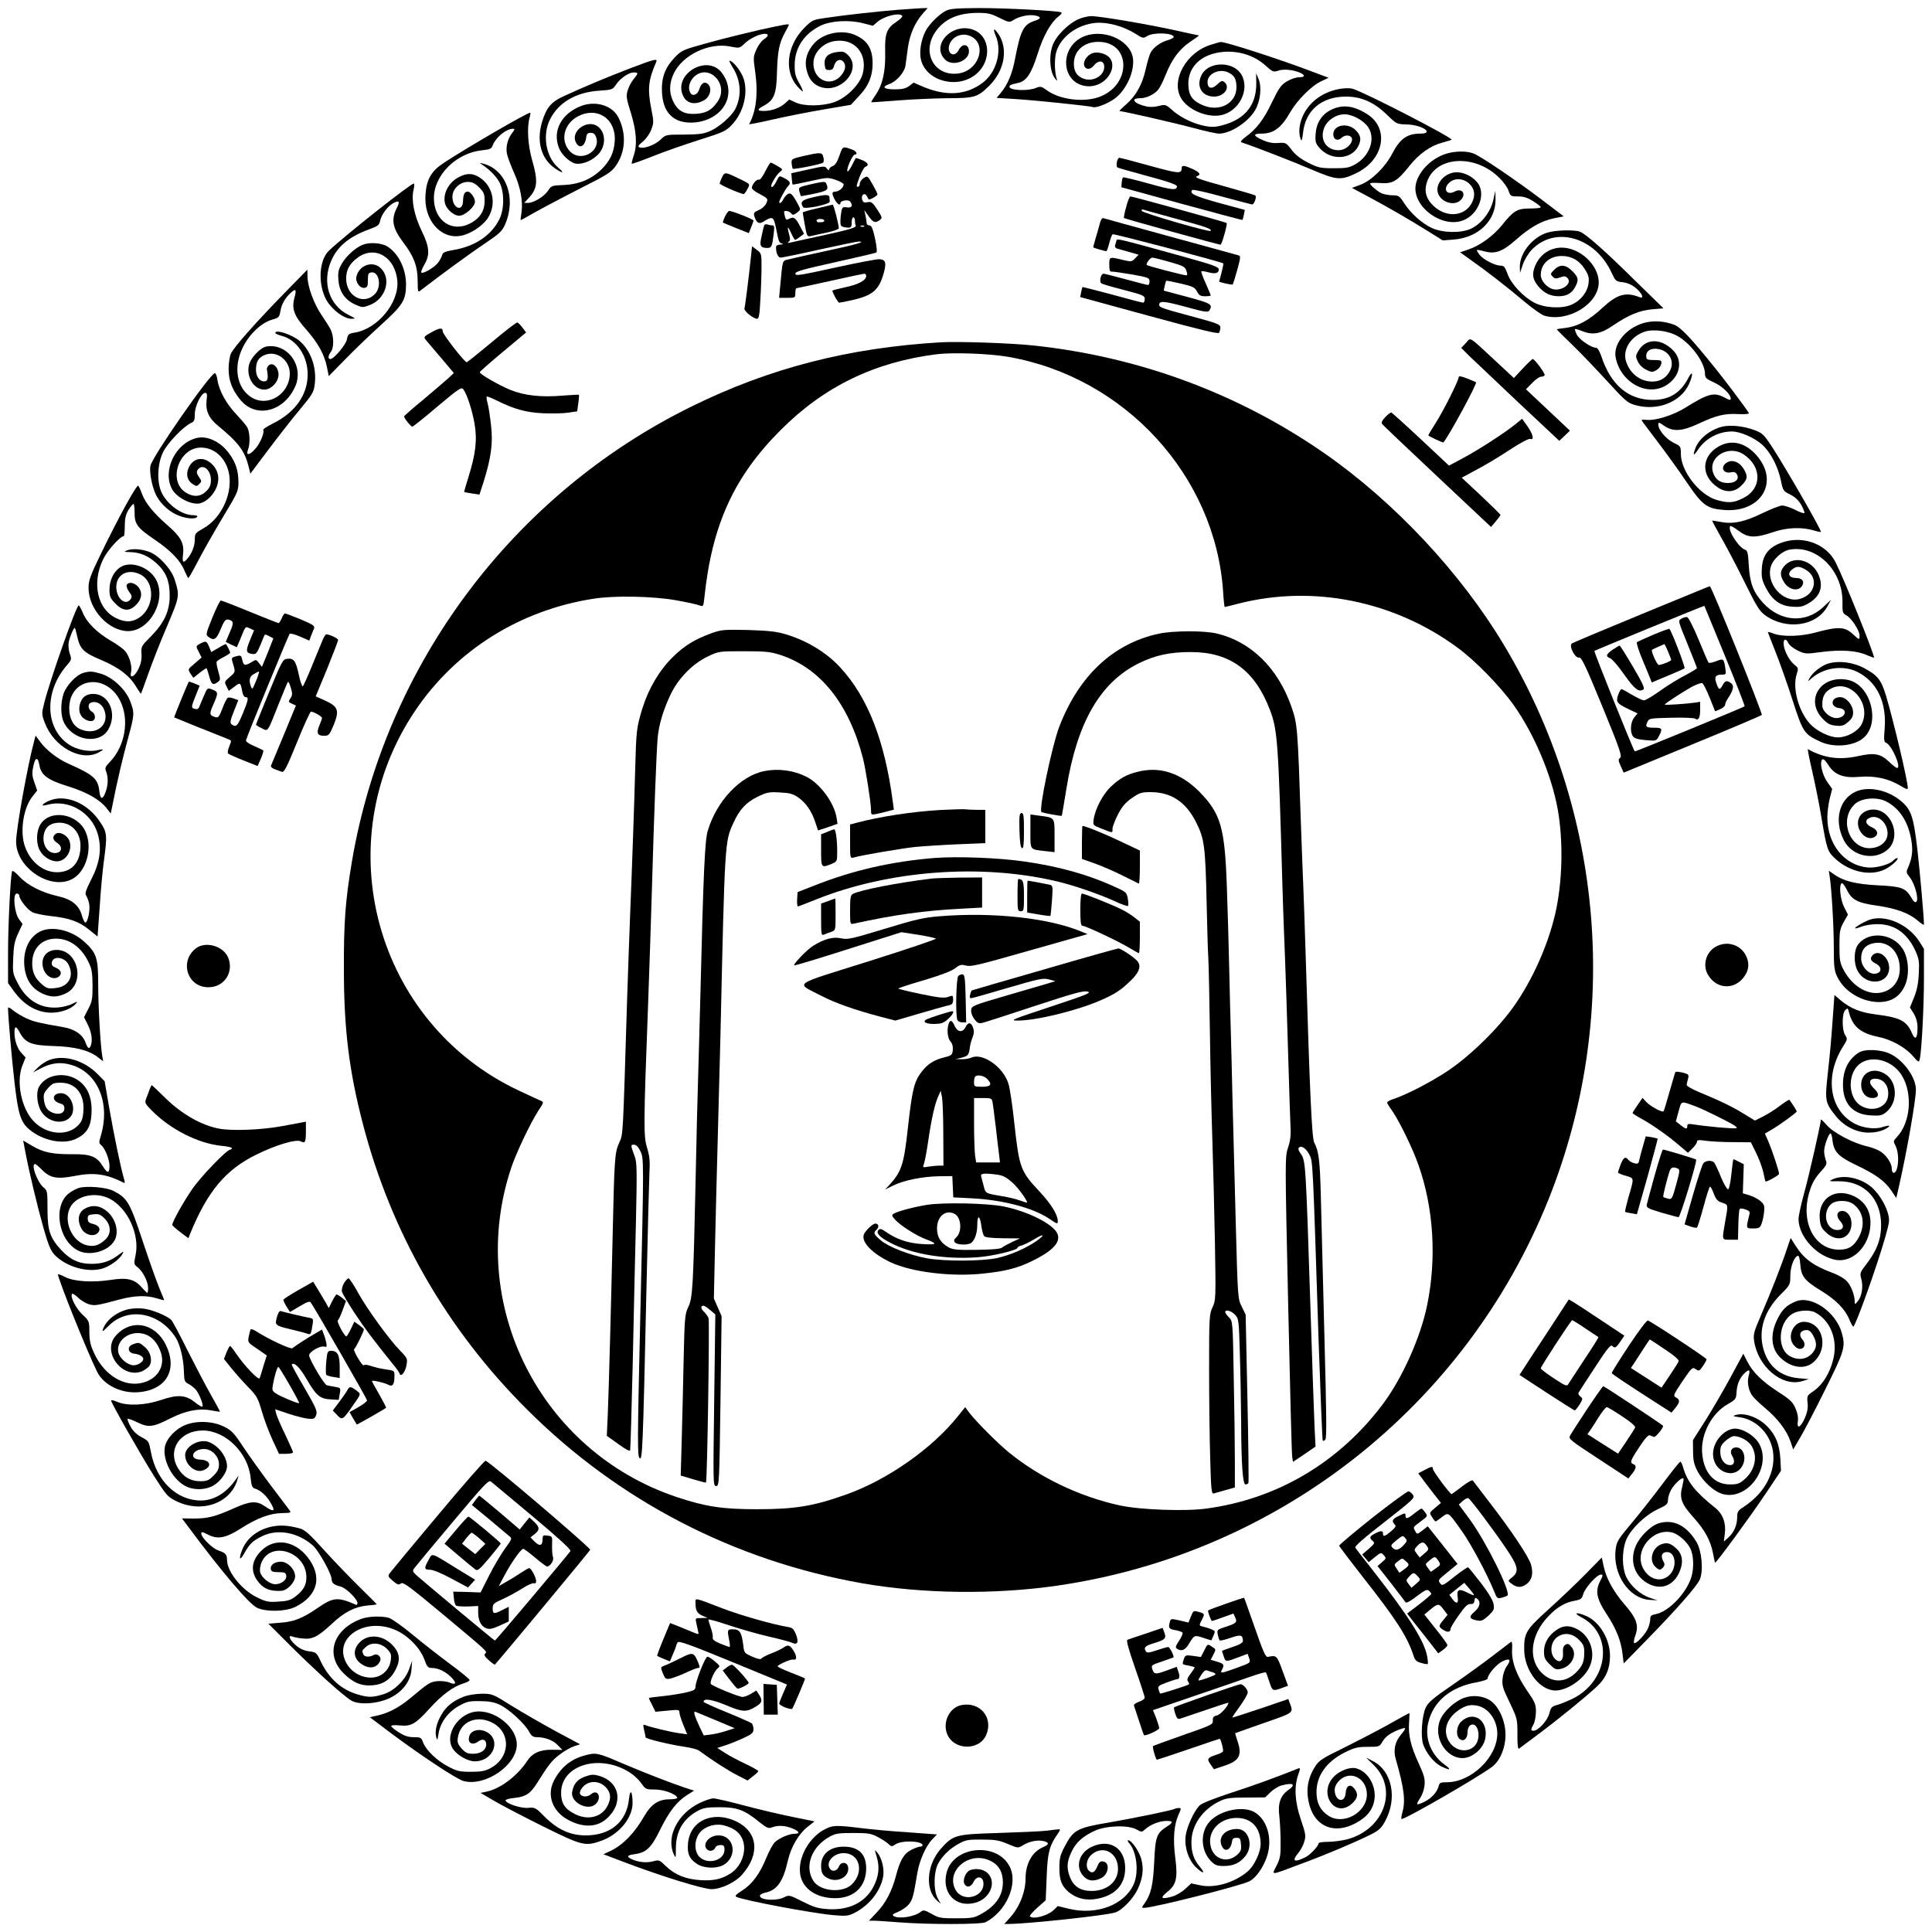 <?xml version="1.0" standalone="no"?>
<!DOCTYPE svg PUBLIC "-//W3C//DTD SVG 20010904//EN"
 "http://www.w3.org/TR/2001/REC-SVG-20010904/DTD/svg10.dtd">
<svg version="1.0" xmlns="http://www.w3.org/2000/svg"
 width="1200pt" height="1200pt" viewBox="0 0 1200 1200"
 preserveAspectRatio="xMidYMid meet">

<g transform="translate(0,1200) scale(0.1,-0.1)"
fill="#000000" stroke="none">
<path d="M5575 11939 c-123 -10 -335 -33 -452 -51 -75 -11 -80 -13 -130 -64
-106 -109 -124 -265 -41 -360 17 -19 32 -33 34 -31 3 2 -8 26 -23 53 -23 40
-28 61 -27 114 1 104 60 192 162 241 62 30 176 37 261 15 l63 -16 29 25 c43
36 139 59 153 36 3 -5 -12 -20 -34 -35 -63 -41 -75 -74 -72 -190 3 -119 -16
-203 -59 -265 -16 -24 -29 -44 -27 -46 2 -1 75 4 163 11 88 7 227 13 308 14
170 0 189 6 260 76 98 96 121 234 56 326 -27 38 -33 31 -14 -15 41 -97 3 -229
-84 -293 -105 -78 -232 -83 -381 -17 l-45 20 -28 -21 c-21 -16 -43 -21 -89
-21 -70 0 -85 15 -34 33 45 16 94 73 100 114 2 18 9 68 15 111 12 84 43 155
92 212 l31 35 -38 -1 c-22 -1 -88 -6 -149 -10z"/>
<path d="M5875 11933 c-44 -23 -104 -83 -126 -126 -29 -56 -41 -132 -28 -181
36 -134 233 -182 346 -83 92 81 84 226 -14 269 -130 57 -276 -89 -183 -182 48
-48 156 -7 148 58 -5 41 -42 42 -63 2 -28 -55 -80 -20 -56 38 18 44 71 67 117
52 122 -40 70 -222 -68 -237 -145 -16 -224 130 -140 256 55 82 141 121 267
121 60 0 82 -5 133 -31 58 -29 62 -29 86 -14 35 23 94 36 134 29 41 -8 41 -20
-3 -34 -68 -22 -87 -61 -120 -234 -17 -92 -46 -162 -89 -213 l-26 -31 113 -7
c121 -7 464 -43 485 -50 19 -7 88 19 132 50 76 53 131 177 116 259 -22 114
-194 183 -314 125 -142 -69 -130 -279 18 -303 143 -23 239 166 104 203 -44 12
-77 1 -100 -33 -33 -51 14 -89 51 -42 26 32 58 32 63 -1 8 -57 -62 -103 -124
-83 -44 15 -64 44 -64 95 0 79 62 135 152 135 207 0 207 -274 0 -344 -96 -33
-240 -14 -318 42 -36 26 -42 27 -69 16 -49 -21 -165 -16 -165 7 0 10 8 14 54
24 51 11 82 57 120 178 36 115 82 197 132 236 18 14 22 22 13 25 -31 10 -346
26 -509 26 -139 -1 -181 -4 -205 -17z"/>
<path d="M6692 11878 c-55 -26 -122 -92 -147 -143 -30 -60 -28 -168 3 -215 13
-19 21 -26 17 -15 -15 40 -17 126 -5 170 27 96 131 173 246 183 75 6 175 -22
247 -68 45 -29 49 -29 72 -14 39 25 165 20 165 -6 0 -5 -16 -13 -35 -19 -46
-12 -92 -46 -109 -79 -7 -15 -21 -61 -30 -102 -20 -93 -60 -165 -122 -219 -26
-22 -44 -41 -40 -41 21 0 352 -76 459 -105 70 -19 142 -35 160 -35 71 1 180
72 223 146 33 56 42 144 21 194 l-15 35 1 -65 c0 -143 -81 -233 -240 -265 -74
-15 -208 34 -283 102 -39 34 -41 35 -83 25 -24 -7 -57 -8 -77 -3 -77 17 -103
51 -38 51 41 0 95 27 116 59 10 14 29 53 42 86 38 96 85 160 152 205 33 22 58
40 55 40 -4 0 -68 14 -144 31 -177 39 -472 89 -526 89 -23 -1 -61 -10 -85 -22z"/>
<path d="M4725 11816 c-82 -19 -226 -54 -320 -80 -170 -47 -170 -47 -217 -96
-60 -64 -82 -128 -76 -221 6 -83 37 -137 94 -164 51 -24 129 -22 193 5 125 54
163 183 85 287 -92 122 -309 -11 -239 -146 22 -44 71 -54 124 -26 42 21 57 79
27 104 -20 17 -41 4 -52 -32 -10 -34 -41 -48 -55 -25 -18 27 -9 69 20 99 91
90 222 -43 149 -151 -37 -54 -71 -73 -135 -77 -75 -5 -116 19 -145 84 -23 53
-21 107 7 167 55 115 220 194 351 167 57 -11 58 -11 88 18 33 32 93 61 126 61
27 0 25 -14 -6 -35 -14 -9 -35 -37 -46 -63 -19 -42 -20 -51 -8 -133 20 -139 7
-251 -37 -330 -2 -3 61 9 139 27 79 18 222 47 318 63 l175 30 51 55 c59 62 84
123 84 202 0 90 -31 141 -105 175 -82 38 -199 15 -258 -50 -44 -49 -61 -105
-48 -161 13 -57 37 -89 79 -107 129 -54 273 107 177 197 -20 19 -32 22 -65 17
-57 -7 -82 -32 -78 -76 3 -31 7 -36 28 -36 17 0 26 7 30 24 8 33 34 49 54 32
23 -20 20 -55 -9 -89 -69 -82 -183 -23 -172 88 7 61 64 115 131 125 123 19
206 -77 175 -201 -17 -68 -102 -153 -179 -179 -74 -25 -183 -26 -237 -2 l-41
19 -26 -24 c-34 -29 -80 -46 -128 -47 -47 -1 -48 9 -3 33 63 34 78 72 81 208
4 131 14 182 50 247 13 24 24 45 24 47 0 7 -23 3 -175 -30z"/>
<path d="M7524 11723 c-154 -45 -254 -221 -188 -333 41 -71 160 -122 245 -106
115 21 185 161 129 254 -49 81 -196 82 -243 3 -42 -72 -5 -141 74 -141 63 0
103 58 64 90 -13 11 -20 9 -44 -14 -34 -33 -61 -26 -61 14 0 54 77 88 133 58
35 -18 46 -40 47 -89 0 -103 -109 -159 -215 -110 -53 24 -76 51 -82 100 -17
126 71 218 219 229 96 7 190 -24 256 -83 47 -42 51 -44 81 -34 34 12 94 6 136
-13 34 -15 31 -28 -7 -28 -17 0 -51 -11 -74 -25 -37 -22 -49 -39 -93 -129 -51
-108 -97 -168 -165 -217 -25 -19 -34 -30 -25 -33 87 -29 323 -121 433 -168
158 -68 185 -70 281 -23 171 83 207 277 67 366 -82 52 -149 61 -218 30 -61
-28 -97 -80 -102 -150 -4 -50 -1 -61 22 -88 68 -81 198 -77 242 8 21 42 17 67
-15 100 -53 53 -148 31 -139 -33 4 -28 30 -35 52 -13 9 9 26 15 38 13 58 -8 9
-89 -55 -91 -77 -2 -121 63 -93 137 19 49 73 86 128 86 48 0 119 -39 146 -80
47 -70 11 -176 -76 -228 -42 -24 -57 -27 -138 -27 -84 0 -96 3 -160 35 -47 24
-79 49 -102 80 -34 44 -36 45 -82 42 -32 -3 -63 3 -93 16 -64 28 -68 42 -12
42 76 0 124 36 180 135 41 71 130 161 187 188 l50 24 -96 36 c-195 75 -550
190 -575 186 -3 0 -29 -7 -57 -16z"/>
<path d="M3915 11576 c-144 -55 -298 -120 -417 -175 -76 -35 -105 -71 -132
-161 -35 -119 -4 -229 83 -287 47 -32 59 -29 20 4 -78 66 -102 202 -53 301 53
106 162 170 309 179 76 5 81 7 100 36 25 39 80 77 111 77 30 0 30 -5 -1 -42
-13 -16 -30 -47 -36 -69 -11 -35 -9 -50 20 -142 35 -115 40 -198 16 -267 -8
-24 -13 -45 -11 -47 2 -2 59 18 127 45 68 28 198 73 289 102 155 49 168 55
207 96 71 75 101 196 72 285 -14 41 -53 95 -79 109 -16 8 -13 1 11 -39 52 -83
57 -178 15 -260 -23 -43 -97 -108 -151 -133 -42 -19 -67 -23 -165 -24 -115 0
-115 0 -148 -32 -35 -33 -103 -58 -130 -47 -12 4 -8 12 20 35 21 17 44 50 53
75 16 41 16 50 1 125 -25 126 -20 181 29 293 11 26 -4 22 -160 -37z"/>
<path d="M8329 11449 c-105 -16 -190 -75 -233 -161 -26 -52 -33 -113 -17 -153
6 -14 9 -4 14 37 14 142 115 228 267 228 97 0 175 -35 257 -115 58 -56 58 -56
123 -58 95 -3 172 -57 81 -57 -81 0 -125 -31 -174 -125 -44 -84 -129 -167
-196 -192 l-54 -20 99 -53 c124 -66 263 -147 377 -218 l88 -55 67 5 c153 11
263 117 261 250 l-1 53 -14 -62 c-18 -73 -75 -145 -139 -174 -61 -28 -175 -26
-242 5 -63 30 -131 91 -172 155 -29 45 -34 48 -75 48 -24 1 -54 7 -67 13 -28
15 -69 50 -69 61 0 3 28 5 63 2 78 -5 104 10 180 105 62 78 132 127 208 147
28 8 53 15 55 17 11 11 -548 299 -616 317 -14 4 -46 4 -71 0z"/>
<path d="M3605 11340 c-119 -48 -174 -153 -134 -257 15 -42 68 -92 104 -99 43
-8 108 20 145 62 40 46 43 117 5 158 -66 71 -198 -22 -141 -100 21 -27 49 -8
56 37 4 28 9 34 29 34 18 0 27 -8 34 -28 29 -89 -97 -157 -163 -87 -62 66 -39
170 49 217 122 64 240 -16 229 -156 -5 -70 -29 -119 -80 -171 -63 -62 -138
-94 -233 -99 -77 -3 -81 -4 -100 -34 -23 -36 -89 -77 -124 -77 l-25 0 26 28
c57 60 61 107 23 238 -26 91 -33 201 -16 262 5 17 7 32 4 32 -19 0 -391 -216
-534 -310 -79 -51 -109 -102 -116 -196 -13 -156 91 -280 216 -259 62 10 139
61 172 112 53 84 32 193 -48 248 -45 30 -81 32 -133 5 -63 -32 -101 -104 -86
-163 9 -37 55 -77 88 -77 35 0 98 56 98 87 0 24 -27 63 -45 63 -19 0 -28 -17
-29 -59 -2 -71 -66 -45 -66 27 0 48 46 92 95 92 29 0 45 -8 71 -34 30 -30 34
-41 34 -84 0 -63 -30 -109 -90 -140 -115 -59 -225 19 -225 158 1 144 140 281
302 297 47 5 56 9 64 32 19 48 83 101 124 101 14 0 13 -4 -4 -26 -29 -37 -42
-92 -31 -134 4 -19 24 -71 44 -116 39 -88 55 -174 45 -244 -4 -25 -6 -46 -5
-47 1 -1 38 19 81 44 44 25 170 92 280 148 184 93 202 105 232 148 58 86 64
194 16 294 -37 78 -145 111 -238 73z"/>
<path d="M5214 11034 c-13 -39 -26 -59 -41 -65 -13 -5 -23 -14 -23 -21 -1 -8
-6 -6 -14 5 -13 17 -18 16 -117 -6 l-104 -23 3 -34 c1 -19 4 -35 5 -36 2 -2
51 8 110 21 102 23 109 24 157 8 27 -9 50 -22 50 -29 0 -19 -29 -44 -51 -44
-23 0 -24 -12 -4 -50 15 -28 35 -40 35 -21 0 16 52 23 61 9 18 -27 10 -40 -20
-36 -26 4 -30 1 -35 -25 -3 -16 -6 -44 -6 -62 0 -29 4 -33 30 -37 36 -5 40 -3
40 34 0 15 5 28 10 28 6 0 10 -9 10 -19 0 -11 2 -26 5 -33 4 -11 -39 -24 -189
-57 -107 -23 -205 -45 -218 -48 -16 -3 -19 -2 -10 5 11 7 11 18 3 48 -14 51
-8 53 14 4 10 -22 21 -40 24 -40 3 0 17 9 30 19 l25 19 -25 47 c-27 53 -39 61
-67 46 -17 -9 -21 -7 -26 12 -3 12 -6 25 -6 30 0 13 32 7 44 -8 10 -12 14 -12
36 4 24 19 24 19 6 53 -34 63 -45 74 -64 62 -9 -6 -21 -20 -27 -32 -9 -20 -25
-30 -25 -17 0 12 40 84 55 99 19 19 13 31 -26 51 -29 15 -29 15 -46 -20 -14
-30 -33 -47 -33 -30 0 16 35 72 53 86 21 17 21 17 -14 38 -19 11 -37 21 -42
21 -4 0 -19 -25 -34 -55 -17 -34 -32 -54 -40 -51 -13 5 -43 -30 -43 -51 0 -7
17 -22 38 -32 65 -35 64 -35 51 -65 -7 -15 -28 -34 -47 -41 -28 -12 -32 -18
-27 -37 13 -42 29 -52 56 -35 58 36 64 33 79 -40 17 -86 18 -91 38 -96 10 -3
5 -5 -10 -6 -20 -1 -28 -6 -28 -18 0 -36 13 -63 29 -63 9 0 117 22 241 50 124
27 234 50 245 50 46 -1 -18 -19 -205 -59 -107 -23 -212 -47 -232 -52 -41 -10
-36 4 -53 -176 l-6 -63 51 0 c49 0 50 1 50 30 0 17 3 30 7 30 3 0 98 20 210
45 111 25 207 45 213 45 5 0 10 -6 10 -14 0 -27 -48 -53 -129 -70 -45 -10 -81
-19 -81 -21 0 -13 35 -75 42 -75 5 0 41 7 81 16 129 29 168 63 198 175 16 60
8 79 -33 79 -18 0 -142 -24 -275 -53 -214 -47 -243 -52 -243 -37 0 14 43 26
246 71 135 30 250 57 256 60 7 4 4 34 -7 88 -14 62 -22 81 -35 81 -9 0 -17 6
-17 13 0 6 -3 28 -7 47 l-8 35 27 -37 c28 -41 41 -45 69 -25 17 13 17 16 -15
65 -30 46 -37 51 -61 46 -21 -4 -28 -1 -33 17 -9 28 16 46 29 21 5 -9 10 -18
11 -20 5 -6 55 22 55 31 0 5 -14 34 -31 63 -30 53 -31 53 -55 38 -13 -9 -24
-25 -24 -35 0 -11 -4 -19 -10 -19 -13 0 -13 1 10 64 12 30 27 57 35 60 25 9
17 26 -21 42 -20 8 -37 14 -39 12 -1 -2 -13 -23 -25 -48 -13 -25 -25 -40 -27
-33 -6 17 33 103 46 103 20 0 11 20 -11 29 -65 24 -63 25 -84 -35z m153 -440
c-3 -3 -12 -4 -19 -1 -8 3 -5 6 6 6 11 1 17 -2 13 -5z"/>
<path d="M8982 11045 c-97 -30 -180 -119 -190 -201 -14 -132 166 -262 295
-213 97 36 146 168 88 237 -31 37 -82 62 -127 62 -73 0 -137 -72 -116 -131 19
-55 98 -80 138 -44 41 37 13 81 -35 55 -53 -28 -76 22 -28 60 34 26 84 22 119
-11 33 -31 39 -71 18 -115 -43 -89 -160 -100 -241 -22 -44 42 -57 85 -43 137
46 171 299 191 454 35 25 -24 50 -60 56 -79 11 -33 14 -35 59 -35 35 0 59 -8
94 -30 26 -16 47 -33 47 -37 0 -5 -30 -8 -68 -8 -78 0 -101 -13 -175 -106 -53
-65 -136 -125 -207 -149 l-51 -17 68 -49 c97 -68 223 -166 331 -257 51 -43
107 -83 125 -88 148 -42 337 74 337 207 0 107 -116 216 -230 216 -78 0 -144
-49 -170 -127 -15 -44 -8 -74 26 -115 35 -41 74 -60 126 -60 50 0 82 19 103
60 22 42 19 58 -19 96 -42 42 -77 44 -113 8 -24 -24 -24 -27 -9 -42 13 -14 21
-14 46 -5 25 9 33 9 46 -4 32 -33 -34 -83 -90 -69 -39 10 -76 53 -76 88 0 69
54 118 130 118 61 0 108 -27 142 -79 24 -38 29 -54 25 -88 -6 -56 -48 -110
-105 -135 -60 -27 -167 -21 -230 11 -70 36 -147 118 -168 179 -16 44 -23 52
-43 52 -35 0 -107 37 -131 67 -11 15 -19 28 -16 30 2 2 24 -2 49 -9 65 -17
110 0 192 72 88 78 159 118 236 134 l62 12 -141 107 c-166 125 -370 263 -418
283 -41 17 -115 17 -172 -1z"/>
<path d="M4990 11031 c-72 -17 -75 -19 -73 -45 1 -16 5 -31 7 -34 7 -6 178 28
189 38 4 4 5 19 1 34 -7 31 -17 31 -124 7z"/>
<path d="M6937 10993 c-3 -16 -1 -30 3 -33 4 -3 90 -27 189 -54 124 -33 181
-53 181 -63 0 -27 -30 -24 -179 18 -83 23 -153 40 -156 37 -3 -3 -7 -18 -8
-33 l-2 -28 375 -103 c206 -56 376 -102 377 -100 2 1 5 16 9 32 l6 30 -162 44
c-151 42 -186 59 -164 80 5 4 88 -14 184 -41 96 -26 181 -48 187 -49 13 0 30
47 20 56 -3 3 -85 27 -182 54 -177 49 -202 59 -177 67 23 9 12 24 -30 43 -50
23 -68 25 -68 8 -1 -39 -14 -38 -197 12 -100 28 -185 50 -191 50 -5 0 -12 -12
-15 -27z"/>
<path d="M2994 10978 c48 -32 89 -74 109 -112 30 -59 30 -164 -1 -227 -49
-100 -150 -168 -281 -191 -58 -10 -71 -16 -75 -33 -3 -12 -15 -34 -27 -49 -22
-28 -93 -69 -102 -59 -4 3 5 25 18 48 37 62 33 111 -16 211 -46 96 -65 188
-51 252 6 23 6 42 2 42 -19 0 -422 -318 -526 -416 -63 -59 -71 -209 -17 -307
35 -61 109 -117 156 -117 29 0 28 1 -20 25 -120 60 -164 204 -105 337 39 89
112 149 236 194 53 19 62 26 67 53 8 38 48 92 83 110 34 18 41 10 23 -26 -40
-76 -30 -129 38 -219 64 -83 89 -148 89 -235 1 -77 1 -77 22 -60 119 92 309
231 395 288 94 64 108 77 127 121 70 163 6 339 -138 376 -23 6 -23 5 -6 -6z"/>
<path d="M4483 10895 c-9 -19 -15 -36 -12 -37 33 -22 143 -67 150 -63 5 4 16
19 23 34 15 27 14 28 -32 51 -113 55 -110 55 -129 15z"/>
<path d="M5042 10857 c-82 -19 -83 -20 -77 -46 4 -14 8 -27 9 -29 2 -1 39 6
84 15 83 18 91 24 74 63 -6 14 -16 13 -90 -3z"/>
<path d="M5043 10773 c-63 -15 -75 -28 -55 -60 10 -15 167 18 166 35 -1 7 -2
19 -2 27 -2 18 -26 18 -109 -2z"/>
<path d="M6995 10715 c-10 -36 -16 -67 -14 -69 4 -5 589 -166 600 -166 8 0 44
128 38 135 -5 5 -584 165 -598 165 -5 0 -17 -29 -26 -65z m315 -75 c182 -49
220 -63 209 -74 -9 -9 -423 111 -427 124 -3 8 1 11 9 8 8 -3 102 -29 209 -58z"/>
<path d="M5076 10706 c-50 -11 -90 -23 -90 -26 0 -3 6 -38 13 -78 12 -67 15
-73 35 -69 11 3 56 13 99 22 42 9 77 21 77 27 0 23 -32 148 -38 147 -4 -1 -47
-11 -96 -23z m44 -76 c0 -5 -7 -10 -15 -10 -8 0 -18 0 -22 -1 -4 0 -9 4 -11
10 -2 6 8 11 22 11 14 0 26 -4 26 -10z"/>
<path d="M4503 10655 c-9 -19 -15 -36 -12 -38 2 -1 39 -17 82 -34 l78 -31 14
35 c8 20 15 39 15 43 0 8 -132 60 -151 60 -5 0 -17 -16 -26 -35z"/>
<path d="M6830 10607 c-6 -23 -18 -64 -26 -91 -8 -27 -14 -51 -14 -52 0 -3 71
-24 82 -24 3 0 11 23 18 50 7 28 16 52 21 55 6 5 673 -171 687 -181 2 -1 -3
-27 -11 -58 l-15 -56 40 -11 c22 -5 42 -8 45 -6 2 3 15 44 28 91 21 78 22 86
7 90 -9 3 -199 55 -422 116 -223 61 -411 113 -417 115 -8 3 -17 -12 -23 -38z"/>
<path d="M4746 10599 c-3 -8 -10 -38 -16 -68 -14 -58 -7 -71 36 -71 26 0 30 9
39 83 6 48 5 57 -8 57 -8 0 -22 3 -31 6 -9 3 -18 0 -20 -7z"/>
<path d="M9610 10555 c-92 -29 -170 -126 -170 -211 l1 -39 18 53 c11 31 35 70
56 92 145 148 390 78 493 -140 26 -56 28 -58 70 -63 28 -3 57 -15 80 -34 41
-33 57 -71 26 -59 -86 34 -139 19 -230 -65 -83 -78 -155 -117 -233 -126 -28
-3 -51 -7 -51 -9 0 -2 43 -45 96 -96 53 -51 150 -153 217 -226 108 -118 125
-134 170 -147 139 -41 286 16 338 130 26 57 24 91 -3 40 -49 -96 -119 -139
-223 -139 -151 0 -261 94 -319 272 -12 33 -23 52 -33 52 -29 0 -103 50 -119
81 -8 17 -14 33 -11 35 2 2 20 -3 40 -11 68 -28 118 -20 194 32 98 67 164 94
245 102 l70 6 -174 170 c-192 190 -307 291 -345 306 -35 13 -151 10 -203 -6z"/>
<path d="M6934 10504 c-2 -8 -6 -21 -8 -28 -3 -8 3 -17 12 -20 9 -3 43 -12 75
-21 l59 -17 -22 -23 c-20 -21 -23 -22 -78 -9 -82 20 -82 20 -82 -30 0 -36 3
-45 18 -43 9 0 65 -8 125 -18 99 -18 107 -21 107 -42 0 -13 -4 -23 -10 -23 -5
0 -67 16 -137 35 -70 19 -133 35 -139 35 -17 0 -28 -51 -13 -60 6 -5 70 -23
140 -41 118 -31 129 -35 129 -56 0 -13 -4 -23 -10 -23 -5 0 -91 22 -191 50
-101 27 -184 48 -186 47 -1 -2 -5 -17 -8 -33 l-6 -29 428 -117 c312 -85 430
-114 435 -105 4 7 8 21 8 33 0 18 -17 25 -137 58 -223 60 -243 66 -243 82 0
27 28 25 165 -12 115 -32 138 -35 146 -23 24 38 12 45 -137 85 l-146 39 6 29
c4 16 8 31 9 32 2 2 42 -6 90 -17 77 -18 89 -24 102 -50 13 -24 22 -29 50 -29
19 0 35 2 35 5 0 3 -14 36 -31 75 -18 39 -30 72 -27 75 2 2 21 0 42 -6 45 -12
66 -6 66 18 0 15 -36 28 -212 77 -439 121 -419 116 -424 100z m331 -131 c84
-24 95 -29 104 -55 7 -21 7 -28 -2 -28 -16 0 -239 58 -244 64 -8 7 21 46 34
46 7 0 56 -12 108 -27z"/>
<path d="M2251 10479 c-42 -17 -101 -70 -127 -115 -22 -38 -26 -54 -22 -103 5
-73 41 -124 105 -153 43 -19 47 -19 89 -3 101 38 138 166 67 231 -49 46 -132
17 -149 -53 -9 -33 21 -75 49 -71 19 3 22 9 22 48 0 38 3 45 21 48 49 7 66
-88 24 -133 -70 -74 -180 -16 -180 95 0 54 22 94 72 130 107 78 233 4 246
-145 11 -136 -123 -298 -265 -321 -37 -6 -42 -10 -48 -41 -6 -34 -81 -123
-103 -123 -16 0 -15 21 3 44 20 26 19 99 -1 139 -9 17 -34 57 -56 89 -48 70
-87 177 -88 238 l-1 45 -137 -140 c-182 -186 -321 -343 -338 -382 -8 -18 -14
-61 -14 -95 0 -70 21 -127 70 -188 97 -123 277 -79 346 85 47 114 -35 245
-155 245 -33 0 -49 -7 -81 -36 -23 -21 -45 -52 -52 -75 -22 -76 27 -159 94
-159 42 0 88 48 88 93 0 43 -32 77 -58 60 -9 -6 -16 -19 -14 -29 9 -51 6 -69
-11 -72 -31 -6 -57 27 -57 70 0 52 15 77 54 93 73 31 156 -31 156 -114 0 -131
-140 -215 -243 -146 -88 60 -108 187 -49 307 40 82 114 152 180 172 44 12 47
16 54 55 7 43 30 82 67 115 29 26 34 17 19 -37 -17 -66 -1 -110 76 -196 73
-84 111 -153 127 -232 l11 -55 107 109 c58 60 159 156 223 214 129 117 149
148 150 243 1 97 -46 196 -116 239 -36 23 -112 28 -155 10z"/>
<path d="M4665 10412 c-15 -144 -37 -315 -41 -327 -6 -15 55 -65 78 -65 12 0
16 23 21 122 4 66 7 158 7 203 0 78 -1 82 -29 103 l-30 22 -6 -58z"/>
<path d="M10231 9999 c-118 -23 -213 -128 -196 -218 29 -154 191 -246 311
-176 88 52 110 151 48 217 -75 78 -171 78 -217 0 -19 -32 -19 -36 -4 -68 10
-21 31 -41 53 -51 32 -16 38 -16 62 -2 29 16 43 58 20 61 -7 1 -29 2 -48 2
-30 1 -35 4 -35 26 0 37 41 54 92 38 54 -18 80 -71 60 -121 -21 -50 -61 -77
-114 -77 -74 0 -138 48 -163 124 -24 73 28 157 116 186 48 16 133 7 190 -20
89 -43 184 -168 184 -243 0 -23 8 -31 53 -51 53 -23 107 -75 107 -102 0 -11
-8 -10 -37 6 -67 36 -102 27 -248 -64 -73 -45 -181 -79 -235 -74 -35 3 -38 2
-27 -13 7 -9 51 -68 98 -130 48 -63 126 -171 174 -242 101 -149 127 -167 240
-175 227 -14 338 178 195 340 -70 80 -156 100 -235 55 -109 -62 -112 -183 -6
-254 52 -35 105 -31 147 11 39 39 42 58 14 104 -24 40 -65 58 -97 43 -50 -23
-36 -75 17 -65 22 5 31 1 39 -14 15 -29 -10 -52 -57 -52 -48 0 -77 21 -92 65
-32 98 98 175 191 112 114 -77 113 -213 -4 -271 -59 -30 -93 -32 -165 -11
-108 32 -222 179 -222 286 0 46 -1 48 -45 69 -47 23 -95 80 -95 113 0 16 4 15
37 -8 56 -38 111 -34 214 14 109 51 161 64 247 59 45 -2 68 1 64 7 -13 24
-150 206 -206 275 -155 193 -218 259 -260 274 -56 20 -112 25 -165 15z"/>
<path d="M3055 9875 c-83 -69 -153 -125 -156 -125 -14 0 -149 174 -149 191 0
26 -19 24 -74 -7 -42 -23 -45 -28 -33 -43 7 -9 50 -59 95 -112 l81 -96 -32
-30 c-18 -16 -87 -76 -154 -132 -68 -56 -123 -104 -123 -107 0 -12 42 -64 51
-64 5 0 75 56 156 125 131 110 149 122 160 108 23 -30 55 -127 70 -212 18
-102 8 -189 -37 -333 -16 -51 -28 -93 -27 -94 1 -1 23 -5 49 -9 l46 -7 26 80
c46 147 59 239 46 349 -6 54 -15 115 -21 137 -6 21 -8 40 -6 43 3 2 31 -9 63
-25 109 -54 182 -74 289 -79 55 -2 125 -1 155 4 l55 8 7 50 c4 27 5 51 4 53
-2 1 -46 -1 -97 -5 -139 -12 -243 0 -331 36 -76 32 -188 97 -188 109 0 4 65
61 144 127 l144 120 -22 29 c-13 17 -27 31 -32 33 -6 2 -77 -53 -159 -122z"/>
<path d="M1710 9932 c0 -4 19 -13 43 -19 92 -25 159 -127 158 -241 -1 -126
-79 -235 -217 -303 -35 -18 -62 -35 -59 -39 9 -15 -18 -82 -47 -115 -37 -43
-62 -48 -48 -9 16 40 12 117 -7 144 -9 14 -40 50 -69 81 -60 63 -103 144 -113
206 -3 24 -10 44 -16 45 -26 4 -390 -519 -401 -576 -6 -37 7 -115 30 -169 21
-52 76 -108 131 -133 52 -25 119 -32 130 -14 4 6 -7 10 -25 10 -67 0 -154 60
-193 134 -34 64 -31 182 6 258 28 57 126 159 174 181 19 8 23 18 23 55 0 50
40 132 65 132 11 0 13 -11 8 -48 -7 -64 14 -110 73 -158 124 -102 163 -153
188 -251 l11 -45 112 149 c61 81 149 194 196 250 78 94 86 107 92 157 13 103
-24 208 -95 269 -46 39 -150 73 -150 49z"/>
<path d="M9105 9870 l-29 -31 49 -49 c28 -27 165 -157 305 -289 l255 -239 33
31 33 32 -53 50 c-29 27 -91 85 -136 128 l-84 79 38 39 c21 22 46 39 55 39 10
0 20 4 23 9 6 9 -62 101 -74 101 -4 0 -32 -27 -62 -59 l-55 -59 -115 107
c-172 159 -150 146 -183 111z"/>
<path d="M5845 9874 c-575 -34 -1065 -160 -1550 -399 -1111 -546 -1902 -1606
-2109 -2825 -41 -244 -51 -377 -50 -670 0 -371 32 -631 118 -961 176 -676 522
-1278 1020 -1774 569 -568 1287 -939 2081 -1079 377 -66 822 -71 1210 -15
1375 199 2538 1114 3053 2399 451 1127 347 2409 -281 3451 -268 445 -678 882
-1107 1181 -534 372 -1152 602 -1810 672 -138 15 -466 26 -575 20z m415 -90
c726 -125 1290 -740 1337 -1460 3 -52 8 -94 10 -94 3 0 41 9 86 21 463 118
965 17 1359 -273 110 -80 267 -241 350 -358 127 -179 234 -432 273 -645 36
-201 30 -454 -15 -650 -46 -198 -142 -412 -257 -575 -99 -140 -273 -310 -413
-403 -109 -72 -259 -149 -343 -176 -23 -8 -35 -17 -30 -24 3 -7 19 -31 35 -54
44 -66 123 -228 158 -328 95 -269 114 -581 54 -873 -41 -200 -154 -451 -274
-612 -272 -363 -657 -591 -1097 -650 -131 -18 -409 -8 -535 19 -251 54 -501
174 -693 331 -72 59 -202 190 -246 247 l-24 33 -45 -56 c-160 -201 -440 -397
-695 -487 -205 -73 -319 -91 -555 -91 -215 0 -317 16 -495 75 -850 283 -1312
1200 -1030 2045 31 93 118 276 168 354 36 55 36 55 14 64 -12 5 -72 33 -134
62 -892 419 -1198 1539 -644 2360 252 374 649 624 1106 695 129 21 369 16 512
-9 67 -12 133 -26 147 -32 24 -9 25 -8 31 48 47 452 184 752 475 1042 269 270
584 422 970 470 101 12 323 4 440 -16z"/>
<path d="M4419 8067 c-104 -38 -168 -77 -240 -148 -84 -83 -151 -196 -189
-319 -37 -122 -38 -135 -45 -385 -5 -196 -19 -599 -30 -865 -7 -180 -14 -380
-20 -560 -27 -877 -24 -831 -50 -890 -27 -61 -29 -95 -40 -585 -9 -402 -24
-963 -30 -1101 l-6 -132 71 -51 c45 -33 72 -47 74 -39 2 7 9 249 16 538 6 289
15 687 20 885 7 308 6 366 -7 400 -27 74 -27 75 -5 75 13 0 26 -13 38 -37 24
-48 24 -40 0 -1071 -17 -735 -17 -825 -4 -838 18 -19 21 41 43 1041 8 363 17
697 19 741 4 63 0 96 -15 145 -22 72 -22 140 6 879 8 212 19 552 25 755 12
423 27 820 35 915 8 81 35 172 82 270 48 99 136 188 230 233 68 32 69 32 223
32 135 0 164 -3 227 -23 248 -81 426 -303 513 -642 16 -61 50 -277 50 -319 0
-32 1 -33 32 -27 18 3 49 11 71 17 l39 10 -7 52 c-50 376 -155 646 -325 830
-85 94 -210 169 -342 208 -57 17 -108 22 -233 26 -149 3 -164 2 -226 -20z"/>
<path d="M7197 8064 c-282 -61 -495 -260 -617 -576 -46 -120 -130 -521 -111
-532 8 -5 124 -27 126 -23 1 1 14 78 29 170 66 410 210 659 449 777 102 50
192 70 323 70 243 0 398 -113 492 -360 47 -124 52 -195 77 -1080 3 -96 7 -229
10 -295 8 -180 23 -651 30 -895 3 -118 8 -254 10 -301 4 -67 1 -98 -14 -145
-20 -58 -20 -66 0 -974 11 -503 22 -930 25 -948 l5 -32 70 47 70 48 -6 120
c-3 66 -15 406 -26 755 -28 874 -30 902 -58 941 -15 20 -20 34 -13 41 16 16
47 -7 67 -48 19 -41 19 -29 55 -1149 12 -340 23 -621 26 -624 2 -2 10 1 16 7
9 9 7 165 -6 649 -9 351 -19 739 -22 863 -6 223 -12 278 -41 333 -15 29 -28
318 -53 1157 -6 195 -13 391 -15 435 -2 44 -9 222 -15 395 -20 600 -21 611
-60 724 -84 238 -251 401 -462 451 -80 19 -271 18 -361 -1z"/>
<path d="M4749 7211 c-150 -29 -298 -186 -353 -371 -18 -61 -27 -250 -46
-1030 -7 -245 -13 -490 -15 -545 -2 -55 -9 -314 -14 -575 -15 -691 -19 -752
-46 -808 -21 -44 -23 -64 -29 -337 -3 -159 -9 -385 -12 -500 l-6 -210 77 -23
c43 -13 79 -22 80 -20 8 8 23 1002 16 1021 -5 12 -18 30 -30 41 -19 18 -20 36
-1 36 5 0 23 -12 41 -27 l32 -27 -7 -533 c-7 -522 -7 -533 12 -533 19 0 20 16
27 528 l7 527 -24 55 -24 55 7 320 c4 176 12 496 18 710 6 215 13 489 16 610
27 1204 27 1197 80 1313 38 84 79 128 150 163 58 28 71 31 138 27 61 -3 81 -8
115 -31 48 -34 83 -84 106 -154 l17 -51 61 20 60 21 -6 39 c-15 92 -102 210
-186 253 -79 40 -174 53 -261 36z"/>
<path d="M7065 7206 c-68 -17 -110 -40 -165 -92 -50 -47 -98 -139 -107 -203
-5 -37 -5 -37 52 -59 69 -27 65 -27 65 1 0 12 15 51 33 87 26 50 46 74 87 103
48 33 60 37 116 37 127 0 219 -60 282 -185 53 -105 59 -147 67 -520 3 -132 7
-278 10 -325 3 -47 7 -258 10 -470 3 -212 10 -506 15 -655 5 -148 12 -434 16
-635 6 -356 6 -366 -15 -410 -20 -43 -21 -62 -21 -385 0 -187 3 -438 7 -558 5
-192 8 -217 22 -213 9 3 42 12 74 21 l57 16 0 168 c0 92 -3 325 -7 516 -6 348
-6 349 -30 373 -12 12 -23 27 -23 32 0 19 37 9 61 -16 23 -25 24 -31 30 -242
4 -119 7 -310 8 -423 1 -267 10 -389 27 -389 7 0 15 4 18 8 3 5 0 242 -6 528
l-11 519 -24 49 c-25 49 -25 51 -38 540 -7 270 -16 613 -20 761 -3 149 -8 329
-10 400 -2 72 -7 249 -10 395 -3 146 -10 380 -15 520 -13 363 -38 447 -171
583 -115 116 -247 159 -384 123z"/>
<path d="M5840 6969 c-179 -11 -370 -40 -522 -80 l-38 -10 0 -106 c0 -104 0
-105 23 -99 53 15 290 55 377 65 52 5 173 13 268 17 l172 7 0 103 0 104 -54 0
c-30 0 -60 2 -68 3 -7 2 -78 0 -158 -4z"/>
<path d="M6332 6843 c2 -74 7 -108 16 -111 9 -3 12 23 12 107 0 93 -2 111 -15
111 -13 0 -15 -16 -13 -107z"/>
<path d="M6400 6836 c0 -118 -5 -111 89 -122 l61 -7 0 102 c0 116 3 112 -97
125 l-53 7 0 -105z"/>
<path d="M6720 6767 l0 -102 82 -29 c45 -16 122 -50 172 -75 50 -25 94 -47 99
-49 4 -2 7 43 7 101 l0 104 -118 56 c-96 46 -221 97 -239 97 -1 0 -3 -46 -3
-103z"/>
<path d="M5138 6833 l-38 -15 0 -99 c0 -110 1 -111 65 -85 35 15 35 16 35 78
0 71 -9 138 -19 137 -3 0 -23 -7 -43 -16z"/>
<path d="M5805 6671 c-268 -22 -507 -76 -751 -173 l-100 -39 -3 -45 c-1 -24 1
-44 5 -44 3 0 56 20 117 45 448 178 1012 222 1482 113 109 -25 263 -78 368
-125 42 -20 80 -33 83 -30 3 3 3 23 -1 45 -6 37 -10 42 -73 70 -170 79 -352
130 -569 161 -159 23 -413 33 -558 22z"/>
<path d="M5785 6543 c-212 -26 -442 -71 -487 -95 -15 -7 -18 -23 -18 -100 0
-88 0 -90 23 -85 250 55 435 81 670 93 l127 7 0 93 0 94 -142 -1 c-79 -1 -156
-4 -173 -6z"/>
<path d="M6320 6440 c0 -93 1 -100 20 -100 19 0 20 7 20 94 0 91 -5 106 -36
106 -2 0 -4 -45 -4 -100z"/>
<path d="M6380 6431 l0 -99 71 -12 c39 -7 72 -10 73 -9 2 2 6 45 10 96 6 82 5
92 -11 97 -16 4 -131 26 -140 26 -2 0 -3 -45 -3 -99z"/>
<path d="M6710 6350 c0 -73 3 -100 13 -100 19 0 223 -96 287 -135 32 -19 60
-35 64 -35 3 0 6 44 6 98 l0 97 -33 26 c-18 15 -55 38 -82 51 -58 29 -230 98
-245 98 -6 0 -10 -40 -10 -100z"/>
<path d="M5143 6403 l-43 -15 0 -100 c0 -91 2 -100 18 -93 9 4 29 12 45 17 27
10 27 10 27 109 0 54 -1 99 -2 98 -2 0 -22 -7 -45 -16z"/>
<path d="M5837 6309 c-100 -8 -149 -19 -342 -78 -208 -63 -229 -68 -271 -59
-50 11 -105 -4 -174 -47 -38 -24 -125 -114 -117 -121 2 -3 153 43 335 101
l331 105 103 -16 c57 -9 107 -20 111 -24 4 -4 -184 -67 -418 -141 -487 -153
-455 -130 -294 -214 89 -46 209 -88 367 -130 l93 -24 157 46 c86 25 167 48
180 50 16 4 22 12 22 34 0 27 -1 28 -31 17 -25 -9 -58 -5 -170 18 -76 16 -139
31 -139 34 0 3 73 27 163 53 109 33 171 57 191 74 22 18 36 23 55 18 44 -11
57 -8 416 94 l350 99 -39 16 c-202 84 -548 122 -879 95z"/>
<path d="M6486 5979 c-247 -71 -450 -130 -451 -131 -2 -2 -6 -13 -9 -25 -5
-16 -3 -23 6 -23 7 0 109 29 227 64 195 57 218 62 255 53 l41 -11 -45 -14
c-25 -7 -142 -41 -260 -76 -206 -60 -215 -64 -218 -89 -2 -15 6 -38 19 -56 18
-24 28 -29 48 -25 14 3 161 50 326 105 247 81 305 97 330 90 26 -7 -1 -18
-230 -94 -234 -77 -255 -86 -209 -86 112 -2 372 61 518 125 94 41 125 62 188
122 55 53 69 93 41 124 -22 25 -103 78 -117 77 -6 0 -213 -58 -460 -130z"/>
<path d="M5952 5938 c-13 -13 -18 -241 -6 -272 3 -9 17 -16 30 -16 l25 0 -3
147 c-3 123 -6 148 -18 151 -9 1 -21 -3 -28 -10z"/>
<path d="M5835 5697 c-38 -12 -76 -26 -83 -30 -23 -15 -1 -27 51 -27 43 1 57
5 85 30 30 28 42 51 25 49 -5 0 -39 -10 -78 -22z"/>
<path d="M5893 5643 c-13 -34 -8 -91 10 -111 12 -13 17 -32 15 -54 -3 -30 -7
-34 -51 -45 -66 -16 -106 -42 -144 -92 -45 -58 -58 -114 -83 -339 -26 -236
-39 -278 -117 -363 l-25 -27 49 24 c66 33 181 56 283 58 l85 1 3 -66 3 -66
117 -6 c192 -10 377 -59 478 -126 53 -36 54 -36 54 -13 -1 38 -42 105 -114
182 -118 126 -125 145 -156 425 -11 105 -27 214 -36 242 -29 103 -160 196
-230 164 -14 -6 -42 -11 -62 -10 l-37 1 31 7 c46 11 51 17 57 58 2 21 10 52
18 70 9 23 10 40 3 60 -12 35 -31 36 -47 3 -18 -35 -49 -32 -67 7 -17 37 -27
41 -37 16z m237 -343 c35 -35 26 -50 -30 -50 -48 0 -50 1 -50 28 0 16 3 32 7
35 13 14 54 6 73 -13z m-271 -347 l1 -193 -27 0 c-16 0 -45 -3 -66 -6 -37 -7
-37 -6 -28 18 5 14 17 76 26 139 20 138 41 231 62 278 l16 36 8 -40 c4 -22 8
-127 8 -232z m305 205 c3 -13 12 -84 21 -158 8 -74 18 -154 21 -177 l5 -43
-74 0 -74 0 -7 46 c-3 26 -6 116 -6 200 l0 154 55 0 c49 0 55 -2 59 -22z m30
-454 c36 -5 58 -17 94 -49 40 -36 103 -125 89 -125 -3 0 -23 7 -46 15 -22 8
-69 19 -104 25 -109 18 -105 17 -117 63 -6 23 -13 50 -16 60 -6 19 18 22 100
11z"/>
<path d="M5755 4516 c-85 -14 -181 -40 -205 -55 -12 -8 -11 -14 10 -37 34 -37
132 -99 188 -120 79 -29 74 -37 -20 -31 -89 5 -161 30 -229 78 -23 16 -33 19
-42 10 -18 -18 3 -43 69 -78 136 -73 341 -107 547 -92 93 7 247 44 247 59 0 4
11 11 25 14 14 4 48 20 76 37 64 40 75 31 14 -11 -66 -45 -158 -85 -242 -104
-90 -20 -326 -21 -433 -2 -110 20 -241 71 -289 112 -46 39 -48 46 -25 68 16
17 11 36 -9 36 -17 0 -64 -46 -72 -69 -15 -48 54 -118 168 -172 131 -61 381
-91 577 -69 134 14 208 33 295 75 136 65 188 122 161 176 -29 58 -180 134
-330 165 -100 21 -381 27 -481 10z m175 -56 c41 -22 47 -112 9 -146 -14 -13
-16 -20 -8 -31 12 -13 65 -18 94 -7 25 10 45 59 45 114 0 66 16 64 25 -2 4
-29 12 -59 17 -65 7 -9 45 -13 117 -14 l106 -1 -50 -23 c-27 -13 -56 -29 -63
-35 -8 -7 -65 -12 -155 -13 -118 -2 -147 1 -174 15 -50 28 -73 64 -73 118 0
75 54 120 110 90z"/>
<path d="M9060 9657 c0 -21 -97 -214 -145 -288 -25 -39 -45 -72 -43 -74 9 -8
90 -46 93 -43 33 37 211 365 203 374 -2 1 -27 12 -55 23 -38 15 -53 17 -53 8z"/>
<path d="M8605 9410 c-21 -22 -27 -35 -20 -44 6 -8 160 -154 343 -326 l333
-313 29 34 c16 19 29 37 30 40 0 4 -54 57 -120 119 l-121 113 93 50 c51 27
144 82 205 123 67 44 119 71 128 68 26 -10 17 29 -18 79 l-33 46 -44 -36 c-69
-55 -228 -158 -324 -209 l-86 -46 -175 164 c-96 90 -179 164 -183 166 -4 1
-21 -11 -37 -28z"/>
<path d="M10697 9350 c-75 -19 -144 -74 -166 -133 -19 -49 -12 -52 17 -8 46
68 126 111 209 111 51 0 137 -37 187 -81 53 -47 100 -137 118 -226 12 -60 15
-64 58 -85 31 -16 52 -36 69 -66 13 -24 21 -46 18 -49 -3 -3 -30 6 -58 21 -29
14 -65 26 -79 26 -15 0 -68 -21 -120 -46 -112 -55 -186 -71 -261 -56 -30 5
-55 9 -55 9 -1 -1 27 -54 63 -117 36 -63 101 -189 145 -278 68 -138 87 -168
121 -193 131 -95 319 -69 387 54 l23 42 -50 -47 c-109 -101 -264 -90 -371 26
-62 67 -83 123 -90 233 -4 75 -8 94 -22 98 -40 13 -110 121 -94 147 3 4 25 -8
50 -27 61 -47 103 -49 221 -9 82 28 175 31 246 10 26 -8 47 -12 47 -9 0 17
-211 383 -295 514 -60 92 -66 98 -119 118 -68 25 -147 33 -199 21z"/>
<path d="M1224 9280 c-133 -30 -217 -202 -156 -317 29 -54 123 -102 175 -89
41 10 84 53 103 102 21 56 8 110 -37 148 -52 44 -113 29 -139 -33 -16 -39 -6
-76 26 -97 24 -16 26 -16 42 0 14 13 14 20 4 34 -22 31 -24 42 -12 57 31 37
80 -4 80 -66 0 -31 -6 -47 -29 -70 -35 -35 -79 -38 -126 -9 -115 71 -45 280
93 280 81 0 150 -60 172 -150 30 -126 -41 -287 -157 -352 -50 -28 -53 -32 -53
-69 0 -40 -19 -89 -48 -121 -25 -29 -31 -21 -25 30 8 68 -14 108 -96 179 -86
75 -137 137 -158 193 -9 25 -20 49 -24 53 -9 11 -125 -201 -230 -418 -69 -142
-79 -170 -79 -217 0 -133 124 -267 245 -268 137 0 243 197 173 322 -45 80
-163 118 -225 72 -39 -28 -63 -80 -63 -137 0 -40 5 -53 33 -82 45 -49 86 -55
126 -18 41 37 49 80 21 116 -23 29 -64 36 -73 13 -3 -8 4 -27 15 -42 16 -20
19 -30 11 -43 -28 -44 -82 -8 -90 59 -9 83 60 130 140 96 107 -44 99 -223 -13
-281 -38 -20 -76 -19 -125 4 -120 54 -157 219 -84 368 25 53 106 143 128 143
3 0 6 28 6 63 0 47 6 71 23 100 13 20 27 37 31 37 4 0 7 -24 7 -54 -1 -71 17
-95 125 -168 99 -67 160 -130 185 -193 11 -25 21 -45 24 -45 3 0 32 51 64 113
32 61 101 183 153 269 89 147 94 160 94 211 0 72 -16 123 -57 179 -52 73 -135
113 -200 98z"/>
<path d="M11087 8636 c-96 -27 -140 -78 -144 -169 -3 -52 1 -70 24 -116 41
-79 89 -114 163 -119 51 -4 66 -1 105 22 75 44 94 110 55 187 -42 81 -144 106
-201 50 -34 -35 -36 -62 -8 -107 29 -48 89 -60 112 -23 17 27 1 49 -37 49 -44
0 -57 27 -26 52 28 23 47 23 88 -2 80 -49 57 -154 -39 -180 -103 -28 -212 94
-180 201 14 46 69 96 116 105 169 31 332 -130 329 -328 -1 -61 1 -67 24 -80
31 -16 82 -94 82 -125 0 -29 -1 -29 -40 7 -52 49 -92 50 -239 10 -86 -23 -198
-26 -253 -6 -21 8 -38 12 -38 11 0 -2 22 -58 49 -126 27 -68 75 -204 106 -301
63 -196 71 -208 170 -254 80 -38 198 -30 261 16 119 86 58 337 -88 367 -166
34 -269 -121 -159 -239 30 -32 46 -41 82 -45 38 -4 50 -1 77 22 24 20 32 35
32 60 0 45 -42 95 -80 95 -59 0 -65 -61 -6 -68 56 -7 39 -62 -19 -62 -37 0
-84 40 -86 74 -3 58 14 90 59 112 120 56 249 -102 184 -226 -23 -43 -90 -80
-147 -80 -53 0 -135 41 -176 88 -70 80 -107 222 -79 306 11 35 10 38 -14 57
-31 24 -62 82 -67 123 -5 37 14 45 28 13 6 -14 33 -35 58 -47 46 -22 50 -23
145 -10 120 16 221 10 283 -18 26 -11 47 -19 47 -16 0 25 -187 490 -239 592
-55 108 -189 163 -314 128z"/>
<path d="M785 8580 c-16 -7 -12 -9 19 -9 64 -1 115 -22 166 -68 62 -55 85
-113 84 -208 -1 -93 -35 -165 -117 -248 -60 -60 -61 -63 -58 -109 2 -34 -4
-61 -19 -93 -24 -49 -57 -64 -46 -20 8 33 -8 95 -35 129 -11 14 -52 45 -92 67
-86 51 -149 113 -173 174 -11 25 -22 45 -25 45 -15 0 -178 -462 -214 -605 -17
-69 -17 -71 4 -126 56 -148 223 -240 331 -184 40 21 38 25 -7 15 -49 -12 -129
4 -174 35 -149 98 -156 327 -16 490 32 37 33 40 20 76 -7 21 -10 53 -6 71 6
32 30 88 37 88 3 0 9 -23 15 -51 18 -81 39 -102 151 -149 110 -47 175 -97 216
-166 15 -25 28 -43 30 -42 1 2 22 57 45 123 23 66 75 199 116 294 80 189 80
189 47 294 -22 66 -101 151 -161 171 -50 17 -106 20 -138 6z"/>
<path d="M10195 8185 c-231 -95 -426 -177 -432 -182 -20 -13 20 -93 44 -87 15
4 37 -40 145 -303 109 -265 124 -310 111 -320 -13 -10 -12 -16 4 -52 l18 -40
425 175 c234 96 428 179 433 183 7 7 -313 802 -323 800 -3 0 -194 -79 -425
-174z m519 -259 c70 -170 125 -311 122 -313 -7 -7 -679 -283 -682 -280 -10 9
-255 620 -251 624 6 5 681 282 683 280 1 -1 58 -141 128 -311z"/>
<path d="M10443 8157 c-21 -12 -21 -12 38 -156 32 -79 59 -147 59 -151 0 -3
-33 -23 -72 -44 -40 -20 -110 -63 -156 -96 -46 -33 -91 -60 -101 -60 -9 0 -43
16 -75 35 -32 19 -61 35 -65 35 -4 0 -13 -16 -20 -35 -16 -45 -8 -55 65 -90
l55 -26 -21 -26 c-23 -29 -27 -90 -7 -117 10 -13 32 -19 79 -23 66 -6 66 -5
82 25 24 46 20 52 -27 52 -53 0 -59 5 -45 35 10 23 15 24 147 27 75 2 141 -1
148 -5 22 -15 33 3 33 54 l0 50 -32 -5 c-55 -8 -188 -17 -188 -12 0 6 129 90
178 115 24 12 49 20 55 18 7 -3 27 -43 46 -90 l34 -85 31 13 c17 7 31 20 31
27 0 8 8 26 18 41 34 52 39 78 20 93 -26 20 -38 17 -53 -11 -18 -33 -24 -32
-39 11 -15 41 -6 54 38 54 22 0 23 3 17 42 -9 58 -12 59 -57 41 -22 -8 -43
-13 -46 -9 -4 3 -32 68 -63 144 -32 78 -63 138 -71 139 -8 2 -24 -3 -36 -10z"/>
<path d="M10270 8058 c-52 -22 -98 -43 -103 -47 -4 -4 11 -52 34 -107 23 -54
45 -109 50 -121 l8 -22 98 41 c54 22 101 43 106 47 6 6 -81 233 -94 245 -2 2
-47 -14 -99 -36z m90 -104 c11 -25 20 -49 20 -53 0 -7 -59 -31 -77 -31 -11 0
-50 87 -42 94 3 3 67 32 77 35 1 1 12 -20 22 -45z"/>
<path d="M10017 7965 c-42 -29 -46 -42 -15 -54 11 -4 51 -50 87 -102 65 -91
89 -110 119 -91 9 6 -7 42 -65 140 -43 73 -80 132 -83 132 -3 0 -22 -11 -43
-25z"/>
<path d="M1319 8164 c-41 -102 -42 -107 -24 -120 35 -26 49 -16 76 49 20 49
30 61 45 59 36 -7 38 -20 11 -80 l-25 -59 34 -17 35 -16 20 47 c36 88 31 83
61 70 l26 -12 -26 -63 c-27 -66 -25 -79 17 -84 21 -3 27 5 49 57 13 33 25 61
27 63 2 2 14 -2 28 -10 l25 -13 -35 -89 -36 -88 -18 23 c-18 24 -18 24 -47 6
-41 -24 -49 -22 -57 14 -6 27 -10 30 -33 24 -37 -9 -37 -9 -22 -57 12 -42 12
-43 -23 -73 -34 -29 -34 -31 -20 -58 l14 -28 34 25 c37 29 39 28 49 -26 4 -24
13 -38 21 -38 21 0 19 -14 -17 -102 -32 -77 -40 -86 -67 -69 -15 10 -13 22 18
99 l21 53 -27 10 c-14 5 -31 8 -37 6 -6 -3 -22 -32 -34 -66 -21 -54 -26 -61
-45 -55 -37 11 -38 19 -12 78 32 72 31 79 -6 93 -31 12 -31 12 -53 -40 -13
-29 -25 -60 -29 -69 -4 -11 -13 -15 -27 -11 -24 6 -24 10 9 91 l21 53 -32 14
c-18 7 -34 12 -35 11 -5 -5 -93 -220 -91 -222 3 -2 265 -108 335 -135 22 -8
22 -9 7 -45 -8 -20 -12 -40 -7 -44 4 -5 47 -24 95 -43 l88 -35 20 45 c11 26
18 49 15 52 -3 3 -29 15 -58 28 -30 12 -51 27 -49 35 5 24 264 653 271 661 5
4 34 -3 65 -17 l57 -25 10 27 c6 15 14 36 19 47 7 18 -3 24 -82 58 -50 20 -94
37 -98 37 -4 0 -13 -13 -20 -30 -7 -16 -16 -30 -20 -30 -4 0 -84 32 -178 70
-94 39 -175 70 -180 70 -6 0 -29 -48 -53 -106z m285 -356 c-3 -12 -13 -37 -22
-57 -13 -32 -16 -34 -23 -16 -15 40 -10 64 19 79 35 20 35 20 26 -6z"/>
<path d="M2004 8025 c-8 -19 -37 -90 -65 -158 -27 -67 -54 -126 -58 -130 -4
-4 -16 28 -25 72 -19 88 -31 104 -73 99 -26 -3 -33 -14 -110 -203 -45 -110
-83 -203 -83 -206 0 -3 16 -13 35 -22 42 -20 33 -32 105 148 29 72 54 134 58
139 3 5 11 -10 18 -35 11 -37 11 -47 -2 -66 -14 -22 -13 -24 10 -34 l24 -11
-75 -182 c-41 -99 -77 -186 -80 -192 -2 -7 8 -16 24 -22 15 -5 35 -13 44 -16
13 -6 31 29 94 184 42 104 81 190 87 190 15 0 68 -30 68 -39 0 -5 -7 -25 -16
-46 -20 -48 -13 -65 28 -65 31 0 34 4 61 68 36 89 28 114 -55 151 l-57 26 70
169 c38 94 69 175 69 181 0 10 -53 35 -74 35 -4 0 -14 -16 -22 -35z"/>
<path d="M1247 8004 c-32 -17 -32 -16 -11 -56 l16 -32 -43 -37 c-43 -36 -43
-36 -26 -63 l18 -26 39 31 c22 18 42 30 43 28 2 -2 10 -25 17 -51 13 -50 23
-56 53 -34 17 13 17 17 3 66 -9 29 -13 56 -10 61 3 5 23 18 45 29 21 11 39 23
39 26 0 5 -20 46 -26 53 -2 2 -23 -8 -47 -23 l-45 -26 -12 30 c-16 39 -20 41
-53 24z"/>
<path d="M11345 7875 c-41 -16 -90 -56 -107 -90 -10 -19 -9 -19 13 1 76 68
198 85 287 40 121 -62 181 -188 168 -352 -6 -67 -4 -83 8 -87 36 -14 98 -157
69 -157 -5 0 -28 17 -50 39 -53 50 -92 57 -190 35 -118 -26 -214 -13 -314 43
-3 2 9 -60 27 -137 18 -78 45 -212 59 -298 32 -189 36 -202 87 -248 89 -80
213 -107 303 -65 40 18 98 71 78 71 -6 0 -16 -7 -23 -14 -20 -25 -108 -49
-160 -44 -145 14 -250 144 -250 311 0 32 7 86 15 118 l15 59 -29 41 c-32 44
-51 123 -33 141 7 7 18 -3 37 -32 39 -63 95 -84 195 -75 93 8 181 -11 253 -55
32 -20 47 -25 47 -16 0 43 -88 416 -136 576 -30 98 -51 125 -137 171 -72 38
-167 48 -232 24z"/>
<path d="M516 7820 c-43 -13 -103 -77 -121 -128 -20 -60 -19 -139 3 -181 56
-112 219 -137 274 -43 58 98 6 222 -93 222 -47 0 -75 -24 -85 -74 -4 -26 -1
-43 10 -61 17 -26 57 -42 75 -30 18 10 12 44 -9 55 -23 13 -27 48 -5 56 31 12
66 -6 81 -42 39 -93 -45 -166 -145 -124 -45 18 -71 67 -71 130 0 190 226 225
316 48 59 -117 32 -280 -62 -379 -31 -32 -34 -39 -24 -63 13 -35 12 -82 -4
-125 -18 -50 -33 -49 -39 5 -8 77 -37 102 -193 171 -66 29 -138 85 -174 135
l-29 39 -10 -38 c-41 -154 -111 -546 -111 -620 0 -165 217 -307 352 -231 85
48 124 191 80 291 -51 115 -222 143 -282 45 -26 -44 -27 -122 0 -165 21 -36
66 -63 103 -63 58 0 101 72 77 130 -15 35 -63 58 -85 40 -22 -18 -18 -37 11
-56 34 -23 29 -58 -8 -62 -43 -5 -78 36 -78 90 1 64 36 98 100 98 75 0 130
-61 130 -143 0 -98 -48 -158 -132 -164 -96 -8 -187 66 -218 175 -25 92 -2 227
51 294 l30 38 -17 49 c-14 38 -16 58 -8 97 11 60 29 67 38 15 10 -65 50 -95
179 -135 118 -37 197 -82 240 -137 l25 -32 12 59 c27 139 64 294 96 411 40
146 40 155 13 227 -27 72 -108 149 -181 171 -57 17 -70 17 -112 5z"/>
<path d="M11524 7082 c-101 -48 -133 -176 -73 -298 51 -106 199 -135 280 -55
55 55 44 160 -22 216 -66 55 -169 20 -169 -57 0 -61 58 -111 101 -88 29 16 23
45 -13 61 -41 17 -48 45 -16 59 51 24 112 -30 112 -97 0 -46 -38 -83 -94 -90
-137 -19 -214 173 -110 272 41 39 137 47 196 17 80 -42 134 -122 154 -232 13
-69 8 -115 -16 -172 -16 -35 -16 -37 10 -70 30 -40 55 -133 39 -149 -7 -7 -17
0 -31 25 -36 61 -61 70 -207 77 -138 7 -215 26 -275 69 l-31 22 5 -33 c12 -72
26 -310 26 -443 0 -121 3 -145 21 -182 43 -91 148 -155 254 -158 79 -1 132 30
165 99 32 66 26 174 -13 233 -63 96 -210 110 -275 27 -28 -36 -30 -116 -4
-165 54 -100 198 -84 196 21 -2 66 -66 113 -102 77 -20 -20 -14 -37 19 -53 40
-21 38 -58 -4 -63 -41 -5 -87 45 -87 95 0 50 22 80 67 92 94 26 173 -45 173
-156 0 -79 -48 -137 -122 -149 -83 -14 -175 44 -226 140 -24 45 -27 62 -27
151 0 90 3 105 26 147 l27 47 -24 47 c-24 48 -33 137 -15 148 5 3 20 -15 32
-41 31 -63 67 -81 186 -98 119 -17 199 -46 253 -92 22 -19 40 -31 40 -26 0 48
-25 326 -41 468 -23 198 -38 244 -95 294 -83 74 -209 101 -290 63z"/>
<path d="M304 7026 c-45 -20 -53 -37 -12 -25 132 37 275 -45 315 -180 26 -91
14 -177 -39 -281 -37 -73 -42 -91 -32 -104 6 -10 15 -32 18 -51 7 -38 -9 -115
-24 -115 -5 0 -14 19 -21 42 -17 65 -64 103 -151 122 -100 23 -187 67 -237
121 -25 27 -43 40 -46 33 -10 -31 -25 -335 -25 -506 l0 -188 33 -46 c64 -90
146 -138 237 -138 59 0 125 24 150 55 14 17 14 17 -19 1 -18 -10 -56 -20 -85
-23 -109 -11 -199 41 -254 147 -33 63 -34 68 -30 160 3 77 9 106 31 153 l27
58 -22 30 c-29 39 -40 159 -14 159 9 0 16 -6 16 -13 0 -23 50 -87 81 -103 17
-8 69 -19 116 -24 113 -12 175 -34 237 -85 l52 -42 13 181 c6 99 18 228 26
286 22 164 21 179 -25 247 -78 117 -215 173 -316 129z"/>
<path d="M11624 6291 c-34 -9 -108 -51 -101 -57 2 -2 20 3 40 11 20 8 64 15
97 15 108 0 186 -55 238 -168 21 -48 24 -64 20 -140 -3 -62 -12 -105 -30 -148
l-25 -62 24 -38 c16 -28 23 -54 23 -91 0 -63 -15 -77 -34 -31 -33 77 -72 98
-224 117 -95 12 -155 36 -216 85 l-42 36 -12 -166 c-6 -92 -19 -235 -29 -319
-19 -172 -17 -183 47 -264 52 -66 129 -105 205 -106 39 0 73 7 98 19 46 23 41
32 -9 16 -46 -16 -120 -7 -171 19 -160 82 -193 295 -75 482 27 42 28 46 13 69
-21 32 -21 134 0 156 15 14 17 13 23 -13 23 -89 71 -130 181 -153 81 -16 168
-64 215 -118 37 -42 39 -43 44 -20 12 52 26 328 26 500 l0 184 -28 45 c-66
103 -198 165 -298 140z"/>
<path d="M260 6219 c-68 -27 -110 -101 -110 -191 1 -101 41 -169 122 -203 49
-20 84 -19 135 4 126 58 81 272 -57 271 -60 -1 -96 -45 -84 -104 10 -55 63
-89 99 -62 23 17 14 43 -20 56 -19 7 -26 16 -23 32 6 43 79 35 103 -12 38 -74
2 -139 -81 -147 -44 -5 -54 -2 -82 22 -44 37 -62 75 -62 132 0 92 59 153 148
153 84 0 157 -53 202 -146 20 -41 24 -65 25 -144 0 -85 -3 -102 -27 -147 l-26
-51 24 -48 c23 -46 30 -96 18 -128 -9 -25 -19 -19 -33 19 -17 49 -67 83 -137
95 -155 27 -180 33 -228 54 -28 13 -66 35 -84 50 -20 17 -32 23 -32 14 0 -53
24 -323 41 -468 22 -190 38 -241 91 -285 85 -72 216 -97 295 -56 61 30 87 73
91 148 6 86 -13 148 -58 193 -78 78 -220 67 -268 -21 -21 -39 -10 -122 21
-162 45 -60 131 -72 173 -26 43 48 5 149 -57 149 -57 0 -60 -50 -4 -64 18 -5
25 -13 25 -31 0 -29 -32 -41 -71 -27 -35 14 -50 35 -56 80 -4 33 -1 44 25 73
27 30 36 34 79 34 93 0 149 -70 141 -176 -3 -47 -10 -65 -32 -88 -68 -71 -198
-59 -278 26 -75 79 -108 241 -70 342 l21 53 -25 27 c-27 29 -44 78 -44 129 0
42 11 41 34 -3 34 -63 73 -78 207 -82 133 -4 218 -25 275 -68 l35 -27 -6 34
c-11 66 -25 306 -25 443 0 167 -10 197 -89 268 -75 67 -187 95 -261 66z"/>
<path d="M10661 6122 c-65 -33 -89 -118 -51 -179 55 -90 168 -93 227 -4 28 41
29 85 5 130 -35 64 -114 88 -181 53z"/>
<path d="M1216 6109 c-104 -82 -51 -243 80 -241 98 1 158 94 121 185 -31 72
-141 103 -201 56z"/>
<path d="M11545 5462 c-65 -42 -97 -106 -98 -197 -1 -119 60 -187 173 -193 56
-3 69 -1 94 19 76 60 73 191 -6 239 -72 44 -148 10 -148 -68 0 -47 29 -82 69
-82 42 0 47 26 11 59 -35 32 -32 61 7 61 56 0 91 -51 79 -115 -13 -69 -104
-95 -172 -50 -62 40 -78 150 -34 222 60 100 226 77 295 -41 66 -112 51 -289
-32 -377 -24 -26 -24 -28 -9 -57 18 -35 21 -108 6 -147 -11 -30 -30 -25 -30 8
0 32 -35 84 -72 106 -17 11 -54 25 -82 31 -87 20 -210 85 -250 132 -20 23 -36
38 -36 34 0 -22 -74 -349 -105 -460 -19 -70 -35 -142 -34 -160 2 -110 118
-234 236 -252 91 -13 181 64 205 176 20 100 -12 177 -92 218 -120 60 -230 -11
-217 -141 4 -42 10 -56 41 -84 70 -65 156 -33 156 58 0 46 -30 82 -63 77 -30
-4 -33 -35 -7 -63 28 -30 20 -55 -18 -55 -70 0 -96 107 -40 160 30 28 106 28
142 -1 59 -46 72 -123 34 -199 -31 -60 -65 -82 -125 -82 -154 0 -242 172 -184
360 15 51 33 83 66 120 41 45 44 53 35 77 -5 14 -10 39 -10 55 0 33 28 110 40
110 4 0 10 -20 12 -44 8 -70 37 -100 146 -152 121 -57 182 -102 220 -160 l30
-45 17 73 c50 221 105 534 105 601 0 73 -73 177 -155 219 -58 30 -161 35 -200
10z"/>
<path d="M306 5416 c-22 -8 -53 -29 -70 -46 l-31 -31 48 25 c66 35 123 41 189
22 165 -48 245 -238 184 -441 -12 -39 -12 -46 2 -57 24 -20 52 -89 52 -130 0
-47 -12 -48 -40 -4 -38 63 -76 78 -189 77 -124 -1 -184 11 -253 53 l-54 32 13
-69 c24 -126 74 -336 113 -474 31 -109 45 -142 70 -168 71 -73 202 -111 294
-85 47 13 109 58 127 92 10 18 7 17 -23 -5 -53 -41 -102 -57 -170 -57 -77 0
-131 25 -188 86 -70 76 -85 121 -85 254 0 109 -1 116 -24 134 -39 32 -81 146
-53 146 4 0 23 -16 42 -35 50 -52 94 -60 199 -40 124 25 202 14 313 -43 4 -2
3 12 -3 30 -21 74 -60 263 -89 428 l-30 174 -41 42 c-86 88 -210 125 -303 90z"/>
<path d="M10406 5341 c-2 -3 -18 -58 -36 -121 -18 -63 -34 -118 -37 -122 -6
-11 -82 30 -108 58 l-23 25 -31 -45 c-17 -24 -31 -47 -31 -49 0 -3 26 -20 58
-37 71 -40 163 -105 233 -165 l53 -45 28 27 c15 15 28 33 28 41 0 12 11 13 58
6 31 -4 106 -8 167 -8 l110 -1 32 -65 c18 -36 38 -90 45 -120 6 -30 12 -56 14
-58 4 -6 84 38 84 47 0 17 -43 146 -65 198 l-23 52 46 27 c51 30 152 104 152
111 0 4 -30 51 -46 72 -2 2 -27 -14 -57 -36 -29 -23 -76 -52 -105 -67 l-52
-26 -67 41 c-71 44 -145 80 -278 135 -46 19 -79 38 -79 46 1 7 5 25 9 39 6 24
3 27 -34 37 -23 5 -43 7 -45 3z m129 -214 c22 -8 92 -41 155 -73 88 -44 109
-59 92 -62 -23 -3 -181 11 -263 24 -32 5 -39 4 -39 -10 0 -22 -10 -20 -43 7
l-28 22 17 62 c19 68 11 66 109 30z"/>
<path d="M929 5233 c-5 -16 -15 -41 -21 -56 -10 -26 -8 -31 33 -73 117 -119
291 -207 436 -221 35 -3 63 -10 63 -14 0 -5 -4 -9 -9 -9 -22 0 -185 -169 -238
-247 -56 -82 -123 -202 -123 -221 0 -4 23 -25 50 -45 l50 -38 11 28 c107 262
219 397 410 491 123 61 249 98 277 83 27 -15 32 -5 32 62 l0 60 -32 -6 c-18
-3 -71 -13 -118 -22 -126 -23 -303 -30 -385 -16 -111 20 -232 88 -335 188 -46
46 -86 83 -88 83 -1 0 -7 -12 -13 -27z"/>
<path d="M10206 4886 c-9 -30 -19 -69 -23 -86 -5 -28 -9 -31 -32 -25 -14 3
-31 13 -37 21 -18 23 -30 16 -48 -29 -9 -23 -16 -46 -16 -50 0 -3 21 -13 48
-20 54 -16 53 -9 16 -136 -13 -47 -22 -86 -20 -88 2 -2 19 -6 38 -9 l35 -6 66
233 c36 129 64 235 63 237 -2 1 -19 5 -39 9 l-35 5 -16 -56z"/>
<path d="M10277 4698 c-25 -90 -47 -172 -49 -182 -3 -17 11 -24 92 -48 52 -15
100 -28 106 -28 10 0 117 350 109 358 -4 4 -196 62 -206 62 -4 0 -27 -73 -52
-162z m144 44 c14 -6 13 -17 -10 -100 -25 -90 -27 -93 -51 -87 -14 4 -27 8
-29 11 -4 4 25 119 40 162 9 22 21 26 50 14z"/>
<path d="M10754 4708 c-5 -50 -14 -93 -20 -95 -6 -2 -26 31 -44 74 -17 43 -37
84 -42 91 -14 17 -53 15 -68 -3 -7 -9 -36 -97 -65 -198 l-52 -182 34 -12 c20
-7 39 -11 43 -8 4 2 22 61 41 130 18 69 37 125 40 125 4 0 15 -20 24 -45 14
-35 24 -47 51 -55 39 -13 39 -9 19 -120 -20 -116 -22 -110 33 -110 l47 0 2 90
c1 50 5 94 8 100 3 5 18 5 36 -2 26 -9 30 -14 24 -35 -21 -85 -21 -83 24 -83
36 0 43 4 52 28 6 15 13 47 16 72 4 39 2 48 -20 68 -14 13 -44 29 -68 37 l-44
13 3 90 3 91 -30 15 c-16 9 -32 16 -34 16 -2 0 -8 -41 -13 -92z"/>
<path d="M11385 4676 c-29 -13 -27 -14 35 -13 159 1 264 -108 264 -273 0 -87
-27 -159 -94 -245 -37 -48 -39 -53 -29 -89 13 -47 3 -109 -22 -138 -18 -22
-18 -22 -19 -3 0 39 -21 95 -46 124 -15 18 -51 40 -97 57 -117 44 -174 87
-226 169 l-29 46 -23 -68 c-33 -100 -100 -271 -159 -407 -46 -107 -51 -124
-45 -165 24 -160 173 -286 297 -250 l43 13 -66 6 c-108 10 -185 73 -215 177
-35 119 3 240 107 344 58 58 59 60 59 117 0 55 26 122 49 122 5 0 11 -25 13
-55 6 -73 26 -99 129 -162 92 -56 150 -115 176 -180 10 -24 21 -43 24 -43 13
0 148 377 199 557 27 97 28 105 15 151 -18 61 -66 133 -110 166 -69 53 -166
70 -230 42z"/>
<path d="M488 4621 c-15 -5 -40 -18 -56 -30 -105 -74 -73 -293 52 -358 67 -35
175 -10 220 51 43 56 16 157 -54 203 -38 26 -79 29 -119 8 -44 -22 -54 -71
-26 -124 21 -42 80 -57 105 -26 18 22 5 43 -32 53 -26 6 -33 13 -33 33 0 21 5
24 38 27 30 3 43 -2 67 -27 42 -42 42 -99 0 -134 -38 -33 -64 -40 -105 -33
-98 19 -158 157 -105 244 42 68 156 90 240 47 113 -58 189 -223 162 -351 -11
-55 -11 -57 14 -76 32 -26 64 -89 64 -128 0 -16 -2 -30 -5 -30 -3 0 -19 16
-36 35 -45 51 -90 61 -193 45 -112 -17 -229 -10 -283 19 -24 12 -43 19 -43 16
0 -29 180 -477 243 -605 41 -83 151 -137 260 -127 172 15 243 142 166 296 -69
137 -219 162 -313 51 -83 -100 45 -267 167 -217 19 9 41 25 47 37 18 33 4 85
-31 114 -34 29 -37 30 -74 16 -38 -14 -31 -54 10 -58 31 -4 55 -18 55 -33 0
-17 -33 -39 -60 -39 -36 0 -87 42 -95 80 -13 61 45 120 120 120 68 0 118 -43
145 -123 27 -84 -23 -164 -117 -186 -111 -27 -232 46 -295 177 -26 55 -32 80
-33 137 0 69 -1 71 -43 110 -40 38 -77 110 -65 128 3 5 20 -5 37 -22 18 -18
49 -36 68 -42 38 -10 46 -9 192 30 92 24 164 27 229 7 26 -8 47 -13 47 -11 0
1 -14 35 -31 76 -17 41 -64 173 -104 294 -79 239 -94 263 -180 308 -44 23
-170 33 -217 18z"/>
<path d="M2136 4029 c-10 -17 -15 -40 -12 -52 3 -12 39 -73 80 -135 66 -99
106 -153 242 -322 18 -21 34 -45 36 -52 8 -24 36 10 43 54 7 38 5 43 -38 87
-69 70 -206 259 -262 360 -27 50 -55 91 -60 91 -6 0 -19 -14 -29 -31z"/>
<path d="M1853 3987 c-51 -29 -93 -56 -93 -61 0 -5 9 -24 20 -42 l21 -33 61
36 c48 28 62 33 69 22 45 -69 349 -599 349 -607 0 -6 -24 -25 -54 -42 l-55
-31 21 -37 c12 -20 23 -38 24 -40 1 -2 169 93 182 104 2 1 -17 38 -42 82 -25
43 -46 81 -46 84 0 8 80 -11 104 -24 24 -13 36 4 36 53 0 36 0 36 -51 43 -29
4 -70 13 -93 21 -24 9 -43 10 -46 5 -3 -5 -20 15 -37 45 -18 30 -28 55 -24 55
7 0 61 109 61 123 0 3 -13 15 -30 27 l-29 21 -22 -46 c-12 -25 -24 -45 -28
-45 -12 0 -62 93 -53 99 5 3 19 32 30 63 l21 57 -26 21 c-14 11 -29 20 -32 20
-4 0 -16 -19 -28 -42 l-21 -43 -18 33 c-11 18 -33 55 -49 82 l-30 49 -92 -52z"/>
<path d="M9609 3722 c-75 -114 -144 -219 -153 -234 l-18 -28 168 -110 c92 -60
171 -110 175 -110 4 0 17 16 30 36 21 35 21 37 5 50 -11 8 -15 18 -10 26 4 7
50 78 102 157 69 107 96 141 105 132 17 -17 24 -14 51 26 l25 37 -137 91 c-75
50 -153 101 -172 113 l-36 21 -135 -207z m239 26 c42 -28 78 -52 80 -53 2 -2
-37 -64 -87 -139 -50 -75 -94 -144 -100 -153 -8 -15 -19 -11 -90 36 -45 30
-81 57 -81 62 0 11 188 299 195 299 3 0 41 -23 83 -52z"/>
<path d="M11155 3917 c-57 -23 -85 -49 -115 -110 -48 -96 -40 -187 22 -243 65
-60 146 -71 199 -27 101 85 64 251 -57 253 -65 0 -106 -90 -64 -143 15 -18 30
-27 44 -25 27 4 33 34 11 58 -24 26 -15 54 17 58 22 3 32 -3 48 -30 28 -47 26
-84 -9 -119 -34 -33 -83 -39 -131 -14 -85 44 -77 210 13 265 36 22 106 26 140
9 92 -48 140 -161 117 -276 -20 -97 -68 -175 -131 -217 -35 -24 -36 -27 -32
-68 4 -32 -1 -59 -17 -96 -26 -60 -52 -71 -43 -18 3 22 -2 49 -15 79 -17 39
-34 55 -106 101 -100 65 -159 122 -193 189 l-25 49 -80 -148 c-44 -81 -114
-202 -156 -268 l-77 -121 1 -70 c0 -55 6 -81 26 -120 34 -66 105 -131 159
-145 153 -41 304 165 227 310 -31 57 -117 106 -167 95 -65 -14 -121 -86 -121
-155 0 -123 153 -168 190 -56 15 47 -8 96 -46 96 -29 0 -42 -25 -26 -51 20
-32 15 -59 -11 -59 -36 0 -62 35 -62 82 0 33 6 45 33 69 18 16 41 29 52 29 39
0 90 -29 110 -62 39 -64 21 -149 -44 -206 -31 -27 -44 -32 -90 -32 -101 0
-166 75 -174 200 -7 116 61 243 160 299 49 28 52 32 54 75 3 50 21 91 53 120
27 24 33 18 22 -21 -11 -39 0 -94 26 -126 10 -13 46 -47 79 -75 74 -61 133
-139 155 -205 l17 -50 46 79 c26 44 96 178 156 300 116 233 124 259 100 344
-36 131 -189 236 -285 197z"/>
<path d="M802 3869 c-71 -14 -140 -65 -161 -121 -9 -23 -4 -21 34 17 120 121
319 84 418 -76 26 -42 47 -130 49 -203 2 -63 4 -69 29 -82 15 -7 36 -25 48
-39 22 -29 46 -93 38 -102 -3 -3 -24 9 -46 27 -57 46 -107 50 -212 14 -98 -33
-209 -38 -271 -11 -21 9 -38 13 -38 8 0 -14 184 -338 265 -466 76 -120 86
-132 136 -157 158 -80 341 -17 384 132 l7 25 -18 -25 c-58 -83 -135 -130 -216
-130 -151 0 -278 123 -311 303 -12 64 -13 67 -57 90 -30 16 -53 37 -69 66 -13
23 -21 45 -18 48 3 3 31 -7 61 -22 68 -33 96 -30 204 25 94 48 177 64 252 50
29 -6 54 -9 56 -8 1 2 -25 50 -58 108 -33 58 -97 181 -144 274 -46 93 -91 177
-99 186 -23 26 -123 67 -175 72 -25 3 -64 2 -88 -3z"/>
<path d="M1720 3819 c-14 -51 -13 -52 95 -78 44 -10 88 -22 97 -26 18 -7 21 0
31 68 3 22 0 28 -17 31 -39 7 -171 38 -183 43 -7 2 -16 -12 -23 -38z"/>
<path d="M10116 3640 c-58 -88 -106 -164 -105 -168 0 -6 78 -58 293 -196 l78
-50 24 29 c29 37 30 51 4 65 -19 10 -17 15 40 101 59 86 62 89 82 75 20 -14
23 -13 45 19 13 19 23 38 23 42 0 8 -345 236 -365 241 -7 2 -60 -69 -119 -158z
m225 -21 c61 -41 89 -65 85 -75 -3 -8 -28 -47 -56 -89 l-50 -74 -95 61 -95 61
18 27 c77 120 97 150 100 150 1 0 43 -27 93 -61z"/>
<path d="M1557 3743 c-3 -5 -8 -25 -12 -45 -7 -35 -6 -37 53 -76 l59 -41 -20
-63 c-10 -35 -21 -70 -24 -78 -5 -17 -92 73 -146 152 -17 26 -35 48 -38 48 -3
0 -13 -18 -22 -40 l-16 -41 46 -57 c25 -31 72 -84 104 -117 54 -55 61 -68 85
-150 14 -50 44 -129 66 -177 l41 -88 43 0 c24 0 44 4 44 9 0 5 -22 55 -49 112
-28 57 -53 116 -56 130 l-6 26 83 -28 c46 -15 101 -29 123 -31 35 -3 40 0 49
24 8 23 -1 43 -73 168 -46 78 -81 143 -79 145 16 16 50 -18 93 -92 59 -102 83
-122 150 -125 l49 -3 6 37 c7 37 6 38 -29 44 -20 3 -43 8 -51 10 -17 4 -110
162 -110 186 0 21 68 61 93 54 16 -4 18 -1 14 22 -3 15 -10 40 -16 55 l-11 29
-48 -28 c-45 -26 -112 -69 -136 -88 -12 -8 -152 58 -223 104 -17 11 -34 17
-36 13z m241 -344 c35 -61 62 -112 60 -114 -5 -5 -114 40 -144 60 -23 15 -25
21 -19 53 9 54 27 112 34 112 3 0 34 -50 69 -111z"/>
<path d="M2026 3538 c-3 -39 -3 -75 1 -78 5 -4 25 -10 46 -13 l37 -6 0 69 c0
75 -14 100 -54 100 -21 0 -24 -6 -30 -72z"/>
<path d="M2159 3368 c-7 -13 -30 -47 -52 -76 l-40 -53 23 -24 c37 -39 36 -40
111 68 39 56 40 59 22 73 -43 34 -52 35 -64 12z"/>
<path d="M9858 3248 c-52 -79 -100 -153 -106 -165 -11 -20 -1 -28 175 -143
l187 -123 23 29 c27 34 29 52 8 60 -23 9 -19 22 37 106 33 51 56 77 65 73 7
-3 19 -7 26 -10 9 -4 57 53 57 69 0 4 -365 246 -372 246 -3 0 -48 -64 -100
-142z m217 -45 c54 -35 84 -61 81 -70 -3 -7 -28 -47 -56 -88 l-50 -74 -95 60
-95 61 19 27 c10 14 34 52 54 84 20 31 41 57 47 57 6 0 49 -26 95 -57z"/>
<path d="M10780 3211 c-21 -6 -17 -8 27 -14 72 -10 138 -58 176 -126 60 -107
35 -249 -63 -355 -23 -25 -62 -58 -86 -73 -39 -25 -44 -32 -44 -66 0 -49 -20
-96 -55 -127 l-28 -25 6 48 c9 66 -12 124 -60 162 -122 97 -171 158 -198 248
-6 21 -14 38 -18 38 -5 0 -54 -62 -111 -138 -57 -76 -144 -187 -194 -246 -83
-99 -91 -113 -97 -161 -19 -153 82 -304 210 -313 l50 -3 -45 15 c-60 19 -122
74 -149 130 -26 56 -28 151 -4 221 22 67 117 161 200 200 56 26 63 32 63 58 0
15 9 45 21 65 20 35 66 77 75 68 3 -2 -1 -24 -7 -49 -19 -72 -6 -109 67 -190
73 -81 109 -147 124 -227 6 -30 11 -56 13 -57 5 -5 219 287 312 426 l97 145
-4 76 c-5 86 -29 146 -80 198 -56 58 -142 89 -198 72z"/>
<path d="M1153 3150 c-63 -25 -119 -85 -129 -137 -15 -79 44 -196 122 -240 50
-29 121 -30 174 -3 46 24 90 83 90 123 0 60 -56 132 -118 152 -59 18 -142 -30
-142 -82 0 -63 67 -117 116 -94 54 24 40 63 -23 65 -72 2 -49 66 25 66 48 0
92 -46 92 -95 0 -29 -8 -45 -34 -71 -30 -30 -41 -34 -84 -34 -60 0 -107 29
-139 85 -64 113 16 230 157 230 143 -1 283 -141 297 -297 5 -47 9 -59 27 -64
33 -10 69 -42 93 -82 37 -60 27 -68 -33 -27 -51 35 -91 32 -193 -14 -114 -51
-160 -63 -248 -63 l-73 1 43 -57 c205 -276 376 -477 425 -499 60 -26 176 -23
236 6 141 70 171 190 75 311 -80 101 -201 119 -282 42 -62 -59 -73 -123 -32
-185 36 -53 79 -72 152 -68 37 2 86 53 86 90 0 43 -46 91 -88 91 -40 0 -68
-21 -63 -46 3 -15 12 -19 48 -19 38 0 45 -3 48 -22 4 -26 -31 -53 -69 -53 -34
0 -85 41 -93 75 -4 14 0 40 8 60 58 138 279 66 279 -92 0 -48 -18 -81 -69
-120 -30 -22 -49 -28 -106 -31 -61 -4 -76 -1 -133 27 -94 46 -185 160 -185
232 0 34 -10 44 -52 58 -39 13 -108 81 -108 106 0 12 8 11 40 -6 61 -32 112
-23 207 38 99 64 181 94 255 95 54 1 58 2 46 18 -7 10 -59 78 -114 151 -56 74
-132 181 -170 237 -58 89 -76 108 -119 129 -69 36 -170 41 -242 13z"/>
<path d="M2720 2589 c-157 -187 -291 -349 -299 -360 -13 -18 -11 -22 20 -49
29 -24 36 -26 49 -15 13 11 51 -17 260 -191 291 -243 277 -231 263 -245 -8 -8
-2 -19 23 -41 19 -17 36 -29 38 -27 47 52 589 705 592 713 4 11 -627 549 -650
553 -6 2 -139 -150 -296 -338z m588 -7 c164 -138 240 -207 235 -216 -14 -22
-464 -556 -469 -556 -4 0 -393 324 -482 401 -29 26 -31 32 -20 47 7 10 114
139 237 285 195 233 226 266 240 255 9 -7 125 -104 259 -216z"/>
<path d="M2952 2681 l-21 -29 107 -88 c58 -49 115 -96 125 -105 19 -15 18 -17
-26 -77 -25 -35 -70 -110 -99 -168 l-53 -105 -85 3 -85 2 4 -39 c1 -22 8 -43
14 -48 7 -4 40 -6 75 -5 l62 3 0 -40 c0 -52 19 -87 51 -99 20 -7 39 -3 83 17
l56 26 0 46 0 45 -40 -20 c-52 -27 -60 -25 -60 10 0 27 6 33 63 58 35 16 90
46 121 66 32 21 65 35 72 32 9 -3 14 2 14 14 0 22 -31 80 -43 80 -5 0 -27 -13
-50 -28 -23 -16 -64 -41 -91 -56 l-48 -28 36 68 c42 79 102 164 116 164 5 0
38 -25 74 -55 35 -30 69 -55 74 -55 19 0 44 39 37 57 -4 10 -7 43 -6 74 2 56
2 57 -28 61 -28 4 -31 2 -31 -23 0 -40 -18 -45 -49 -15 l-26 27 29 23 c31 26
28 43 -14 81 l-22 20 -30 -37 -30 -38 -123 105 c-69 58 -126 105 -128 105 -2
0 -13 -13 -25 -29z"/>
<path d="M2831 2496 l-70 -84 87 -74 c48 -40 94 -79 104 -86 14 -11 25 -2 87
71 39 47 71 87 71 90 0 7 -192 167 -201 167 -4 0 -39 -38 -78 -84z m145 -50
l39 -35 -32 -32 -31 -32 -41 32 -41 33 26 34 c15 19 30 34 34 34 3 0 24 -15
46 -34z"/>
<path d="M2662 2311 c-29 -52 -28 -61 9 -61 19 0 72 -22 133 -55 l103 -55 22
24 22 24 -113 69 c-167 103 -151 98 -176 54z"/>
<path d="M8847 2869 l-38 -20 20 -27 c11 -15 42 -56 70 -92 l51 -65 -37 -31
c-36 -30 -36 -30 -18 -57 9 -15 19 -27 22 -27 2 0 20 12 39 27 42 31 37 35
124 -87 56 -78 160 -273 202 -378 15 -39 19 -42 45 -36 15 4 32 10 36 14 23
20 -131 331 -232 470 l-70 95 25 23 c14 12 30 20 35 16 14 -8 156 -197 231
-308 78 -114 85 -147 41 -182 -28 -22 -28 -23 -8 -38 35 -28 62 -29 94 -7 36
26 46 65 31 121 -13 49 -122 212 -258 388 -53 69 -100 130 -104 136 -4 6 -31
-9 -67 -37 -34 -26 -63 -47 -65 -47 -10 0 -116 143 -116 156 0 18 -7 17 -53
-7z"/>
<path d="M8525 2574 c-115 -92 -209 -170 -207 -175 1 -5 67 -92 146 -193 208
-264 278 -373 315 -488 10 -31 19 -39 49 -47 20 -6 38 -9 40 -6 2 2 1 22 -3
44 -16 95 -110 245 -333 531 -58 74 -110 140 -114 147 -6 8 51 58 181 159 179
140 190 150 177 169 -7 11 -20 21 -27 22 -8 1 -108 -72 -224 -163z"/>
<path d="M8785 2600 c-42 -34 -55 -37 -55 -15 0 19 -2 19 -45 -2 -37 -18 -43
-31 -22 -52 10 -10 5 -18 -23 -42 -39 -33 -50 -36 -50 -14 0 19 -13 19 -50 0
-34 -18 -37 -27 -14 -46 15 -12 12 -17 -24 -49 l-41 -35 20 -24 20 -24 38 31
c38 30 39 31 56 12 16 -18 16 -20 -11 -43 l-28 -24 85 -108 c46 -60 87 -113
90 -118 4 -5 35 11 68 38 51 38 64 45 76 35 8 -7 15 -16 15 -20 0 -4 -34 -33
-75 -65 l-75 -57 48 -62 c27 -33 70 -89 97 -123 l48 -62 28 20 c16 11 29 25
29 31 0 6 -32 51 -72 100 l-71 90 29 24 c55 46 60 47 89 9 l26 -35 -25 -31
c-32 -38 -32 -43 -1 -63 26 -17 45 -14 45 8 0 7 23 44 51 84 39 55 55 71 72
69 16 -1 23 4 25 21 3 19 6 21 18 11 23 -19 16 -51 -18 -80 -37 -31 -32 -45
17 -54 25 -5 37 0 69 29 35 33 38 40 33 72 -4 24 -31 69 -78 131 -40 51 -76
96 -80 98 -3 3 -41 -23 -83 -56 -73 -58 -78 -61 -91 -43 -13 17 -11 22 22 49
21 17 48 39 62 51 l24 20 -92 117 -93 117 -33 -26 c-33 -25 -34 -25 -44 -5
-15 27 -17 23 33 61 44 32 45 33 28 56 -9 13 -20 24 -23 24 -3 0 -23 -13 -44
-30z m-55 -155 c10 -13 9 -19 -6 -36 -32 -36 -54 -43 -73 -24 -15 15 -13 18
19 45 41 34 43 35 60 15z m132 -47 c14 -20 13 -24 -15 -47 l-29 -25 -19 25
c-17 23 -17 24 3 46 27 29 42 29 60 1z m72 -92 c15 -24 15 -26 -15 -47 l-32
-22 -18 24 c-18 24 -18 24 9 46 34 28 36 28 56 -1z m-202 -3 c24 -21 23 -25
-11 -51 l-29 -21 -17 26 c-17 25 -17 27 6 44 29 23 28 23 51 2z m74 -94 c19
-21 18 -21 -10 -46 l-29 -25 -18 23 c-17 23 -17 25 3 46 26 28 30 28 54 2z
m349 -117 c-2 -2 -22 6 -45 18 -49 25 -64 16 -56 -32 7 -38 -9 -43 -32 -11
l-20 27 47 38 46 37 32 -37 c17 -20 30 -38 28 -40z"/>
<path d="M10304 2539 c-49 -14 -119 -82 -144 -141 -41 -96 -6 -194 85 -238 80
-38 156 -4 190 85 22 56 14 103 -23 137 -36 33 -56 39 -91 27 -58 -20 -81 -99
-41 -139 24 -24 33 -25 50 -5 11 13 11 20 0 40 -17 31 -7 55 24 55 54 0 64
-93 17 -141 -51 -51 -128 -32 -166 41 -57 110 62 253 183 221 37 -10 89 -56
110 -97 21 -41 25 -119 8 -177 -29 -100 -141 -218 -223 -233 -27 -5 -33 -11
-33 -30 0 -14 -6 -39 -14 -57 -15 -37 -74 -100 -86 -92 -4 2 -1 24 8 49 22 61
7 105 -68 191 -69 80 -114 162 -130 239 l-11 52 -102 -104 c-56 -57 -159 -155
-229 -218 -140 -127 -152 -146 -151 -250 1 -129 97 -254 194 -254 72 0 172 67
209 141 44 85 12 192 -70 238 -49 27 -89 27 -131 -2 -51 -34 -79 -82 -79 -134
0 -38 5 -50 35 -80 31 -31 40 -35 68 -29 68 14 107 90 68 136 -16 21 -23 23
-38 14 -13 -9 -17 -22 -15 -52 3 -44 -18 -63 -45 -40 -41 34 -34 112 12 142
42 28 92 21 131 -18 29 -29 34 -41 34 -79 0 -59 -11 -85 -51 -125 -63 -62
-141 -66 -204 -11 -97 85 -83 242 34 362 52 55 104 85 164 95 36 7 43 12 51
42 12 39 85 120 109 120 15 0 14 -5 -4 -40 -32 -61 -23 -110 39 -204 60 -91
91 -168 100 -250 l7 -58 140 143 c191 196 315 337 333 379 23 55 12 176 -20
231 -61 103 -143 145 -234 118z"/>
<path d="M1699 2520 c-90 -15 -163 -69 -193 -142 -25 -60 -18 -78 10 -28 36
63 52 78 109 107 96 49 223 27 318 -56 37 -33 117 -177 117 -211 0 -22 16 -35
55 -44 33 -8 105 -78 105 -102 0 -9 -3 -14 -8 -12 -113 50 -141 48 -237 -18
-96 -66 -149 -87 -234 -93 l-74 -6 139 -139 c161 -160 331 -313 377 -339 50
-29 169 -19 244 19 76 39 125 105 129 177 l4 52 -18 -50 c-24 -70 -94 -139
-163 -159 -66 -20 -92 -20 -159 0 -101 30 -177 99 -228 205 -25 54 -29 57 -70
62 -28 3 -57 15 -80 34 -41 33 -58 72 -26 58 11 -4 40 -10 65 -12 59 -7 95 12
180 91 77 73 142 106 221 114 32 2 58 6 58 8 0 1 -48 49 -106 106 -58 57 -158
160 -220 229 -98 108 -121 128 -157 137 -66 17 -108 20 -158 12z"/>
<path d="M7617 2040 c-60 -21 -111 -40 -113 -43 -4 -3 11 -46 22 -65 1 -1 31
8 68 22 l67 24 11 -24 c14 -30 8 -37 -61 -59 -51 -17 -53 -18 -47 -48 3 -17 9
-33 12 -36 3 -3 33 4 67 16 64 22 76 19 77 -19 0 -11 -19 -23 -65 -38 -36 -12
-65 -23 -65 -24 0 -2 5 -17 11 -35 12 -35 11 -35 101 -1 l47 18 10 -28 c9 -28
9 -28 -76 -59 -100 -36 -107 -37 -93 -12 16 31 12 37 -30 50 l-40 12 15 29
c19 37 19 35 -10 54 -24 16 -25 16 -45 -25 l-21 -41 -48 7 c-47 6 -49 6 -59
-23 -10 -30 -10 -31 29 -37 21 -4 39 -9 39 -12 0 -4 -12 -21 -26 -40 -20 -26
-23 -37 -14 -48 6 -7 7 -15 3 -18 -17 -9 -174 -59 -177 -56 -2 2 -7 14 -10 26
-6 19 0 24 49 42 31 12 60 21 65 21 16 0 20 17 9 47 l-10 30 -66 -24 c-68 -25
-76 -23 -87 14 -6 19 0 23 61 43 37 13 69 24 71 25 7 6 -22 65 -32 65 -7 0
-39 -9 -71 -20 -46 -16 -60 -17 -67 -8 -16 26 -7 35 53 53 67 21 75 29 60 68
l-10 26 -103 -35 c-57 -19 -108 -36 -115 -39 -9 -3 6 -56 47 -175 33 -94 60
-177 60 -185 0 -7 -16 -19 -36 -25 -19 -7 -33 -17 -31 -24 2 -6 17 -49 32 -96
15 -47 29 -86 30 -87 6 -9 95 31 95 43 0 7 -9 35 -19 63 l-20 49 257 88 c141
48 299 102 349 120 51 18 94 30 96 26 3 -4 12 -31 22 -60 18 -58 21 -58 89
-32 l26 9 -34 93 c-35 96 -37 98 -90 87 -15 -3 -27 23 -82 180 -36 102 -65
186 -67 187 -1 1 -51 -15 -110 -36z m-84 -427 c9 -3 17 -8 17 -12 0 -7 -101
-43 -106 -38 -2 1 6 17 18 35 15 23 25 31 37 26 9 -3 24 -9 34 -11z"/>
<path d="M4320 2042 c0 -46 10 -63 44 -78 l31 -13 -38 -1 c-38 0 -39 0 -32
-32 4 -18 9 -41 11 -50 6 -22 6 -22 -40 -3 -20 9 -59 24 -85 35 l-49 19 -42
-101 c-23 -55 -40 -101 -38 -103 2 -2 20 -10 41 -19 l38 -15 19 45 c11 25 20
49 20 52 0 4 4 13 9 21 7 11 74 -13 344 -124 l335 -138 -24 -55 c-13 -30 -24
-58 -24 -63 0 -13 72 -41 81 -32 6 7 79 178 79 187 0 2 -38 18 -85 36 -47 18
-85 36 -85 40 0 10 82 46 96 42 24 -5 25 19 4 53 -24 39 -35 42 -66 20 -12 -8
-45 -24 -75 -35 -30 -12 -57 -26 -60 -32 -4 -6 -25 -2 -56 12 -48 21 -51 23
-56 68 -10 82 -22 102 -62 102 -38 0 -39 -1 -26 -67 5 -24 6 -43 2 -43 -3 0
-29 10 -57 21 -37 16 -50 26 -47 38 2 9 -3 36 -12 60 -8 24 -15 47 -15 51 0 5
57 -11 128 -35 70 -23 181 -55 247 -70 66 -15 130 -32 143 -38 35 -17 45 2 26
51 -15 36 -22 42 -53 47 -94 16 -289 71 -406 116 -180 69 -165 66 -165 31z"/>
<path d="M7397 1960 l-15 -38 -55 13 c-53 12 -55 12 -61 -9 -10 -38 -6 -44 34
-51 22 -4 42 -11 45 -16 3 -4 -6 -27 -21 -49 -23 -35 -25 -43 -13 -51 29 -18
50 -9 77 36 30 50 32 51 92 30 24 -8 44 -14 45 -13 0 2 6 16 13 31 11 25 10
28 -14 37 -13 6 -36 13 -49 16 -29 7 -29 7 -9 45 18 35 17 37 -24 48 -28 8
-31 7 -45 -29z"/>
<path d="M9822 1955 c201 -105 171 -392 -52 -505 -31 -15 -74 -33 -96 -39 -36
-10 -41 -15 -51 -54 -12 -45 -69 -107 -98 -107 -18 0 -18 8 0 40 8 14 14 48
15 77 0 47 -5 60 -57 135 -65 96 -96 180 -91 255 2 34 -1 49 -7 45 -6 -4 -57
-43 -114 -87 -57 -44 -169 -125 -249 -180 -120 -82 -150 -108 -166 -140 -24
-50 -33 -178 -17 -228 18 -54 66 -114 110 -137 59 -29 70 -24 23 10 -83 60
-123 161 -102 256 30 135 138 226 302 255 37 7 68 17 68 23 0 25 53 87 90 106
47 24 59 12 29 -29 -12 -16 -24 -50 -26 -76 -5 -41 0 -59 43 -148 48 -101 49
-103 49 -199 -1 -65 3 -94 10 -89 5 4 57 43 115 86 129 96 297 233 368 299 57
53 82 112 82 191 0 102 -63 209 -144 246 -62 28 -90 23 -34 -6z"/>
<path d="M2247 1946 c-175 -63 -229 -219 -117 -335 60 -61 112 -84 181 -79 70
5 117 37 149 103 29 59 21 103 -25 150 -62 62 -152 67 -203 12 -48 -52 -34
-112 33 -144 39 -19 76 -9 94 26 15 27 -12 55 -39 41 -28 -15 -57 -12 -64 6
-8 22 -9 21 16 44 34 32 92 27 130 -10 27 -28 30 -36 25 -73 -8 -62 -60 -107
-123 -107 -61 0 -119 33 -150 86 -92 157 111 296 306 208 76 -34 151 -112 176
-182 17 -46 22 -52 47 -52 39 0 88 -24 122 -60 34 -35 27 -48 -15 -30 -17 7
-50 10 -75 8 -45 -6 -51 -9 -167 -106 -67 -56 -134 -92 -202 -107 l-49 -11
134 -101 c185 -138 404 -283 447 -295 134 -37 331 97 332 226 1 100 -121 206
-236 206 -124 0 -223 -150 -157 -238 27 -37 91 -72 131 -72 121 0 170 142 65
187 -44 18 -90 3 -99 -33 -11 -42 21 -58 59 -29 25 18 47 9 47 -20 0 -34 -33
-58 -82 -58 -35 0 -47 6 -71 33 -24 27 -28 39 -23 69 16 102 124 143 223 86
109 -65 99 -214 -20 -277 -33 -18 -58 -23 -122 -23 -70 0 -87 4 -140 32 -70
36 -140 103 -157 150 -11 31 -15 33 -58 33 -34 0 -58 8 -93 30 -26 16 -47 34
-47 39 0 6 22 7 53 4 71 -7 97 8 186 106 76 84 146 136 210 155 21 6 38 16 38
21 -1 6 -53 49 -117 96 -63 47 -169 129 -234 183 -65 54 -133 102 -150 107
-45 13 -125 10 -169 -5z"/>
<path d="M4225 1700 c-38 -19 -82 -40 -97 -45 -26 -10 -26 -10 -11 -48 15 -36
18 -38 47 -33 17 4 60 20 95 36 35 17 70 30 77 30 12 0 12 6 -1 38 -26 60 -32
62 -110 22z"/>
<path d="M4352 1629 c-18 -44 -32 -91 -32 -104 0 -21 -8 -25 -67 -39 -38 -8
-103 -18 -145 -22 -43 -4 -78 -9 -78 -11 0 -2 9 -22 21 -44 l20 -41 75 7 c68
7 74 6 74 -11 0 -11 11 -45 24 -77 l24 -59 -51 7 c-51 7 -176 37 -209 50 -14
6 -15 2 -7 -32 5 -21 9 -41 9 -44 0 -9 154 -46 245 -59 39 -6 77 -16 86 -23
77 -57 181 -124 236 -152 l66 -34 33 26 c19 14 34 29 34 32 0 4 -35 24 -77 44
-43 20 -100 50 -128 68 l-50 32 55 18 c30 10 81 31 113 46 49 23 57 31 57 54
0 14 -6 31 -12 36 -7 5 -77 36 -155 68 -79 32 -143 61 -143 65 0 23 52 15 139
-21 104 -44 128 -45 187 -8 38 23 42 38 18 74 l-16 25 -33 -20 c-18 -11 -42
-20 -53 -20 -23 0 -189 68 -197 81 -8 12 23 82 43 97 16 12 14 16 -18 43 -19
16 -39 29 -46 29 -6 0 -25 -36 -42 -81z m97 -315 l114 -48 -49 -16 c-27 -9
-70 -20 -96 -23 l-47 -6 -25 52 c-34 73 -42 101 -25 94 8 -3 65 -27 128 -53z"/>
<path d="M4512 1642 l-23 -18 41 -54 c23 -30 45 -56 50 -58 10 -4 70 26 70 35
0 12 -92 113 -103 113 -7 0 -22 -8 -35 -18z"/>
<path d="M4743 1446 l1 -96 44 0 43 0 -3 93 -3 92 -42 3 -41 3 1 -95z"/>
<path d="M7496 1470 c-109 -38 -201 -72 -203 -74 -3 -3 0 -21 7 -41 10 -30 15
-35 33 -29 12 4 84 28 160 54 75 26 137 46 137 44 0 -19 -50 -75 -72 -79 -21
-5 -26 -12 -25 -32 2 -24 -7 -28 -182 -89 -102 -36 -187 -67 -189 -69 -6 -6
17 -85 24 -85 3 0 91 29 196 65 104 36 192 65 193 65 8 0 26 -71 21 -79 -4 -5
-23 -15 -44 -21 -53 -18 -57 -25 -33 -59 l21 -30 63 21 c96 31 114 66 82 158
-8 24 -14 44 -13 45 2 1 82 29 178 63 188 65 185 62 161 124 l-9 25 -173 -59
c-95 -32 -173 -57 -175 -56 -1 2 20 33 47 70 27 37 49 76 49 86 0 19 -29 52
-46 51 -5 0 -99 -31 -208 -69z"/>
<path d="M2879 1461 c-64 -25 -107 -59 -136 -109 -31 -52 -43 -104 -34 -140 7
-25 8 -23 15 20 10 68 59 135 126 172 48 27 64 31 130 30 55 0 88 -6 123 -22
55 -25 155 -116 183 -167 15 -28 25 -35 49 -35 51 0 100 -19 130 -50 l28 -29
-65 1 c-74 1 -122 -21 -154 -70 -60 -92 -166 -172 -251 -190 l-38 -8 80 -47
c44 -26 181 -98 304 -159 250 -124 266 -128 372 -89 108 41 190 143 188 236
-1 71 -15 86 -22 23 -14 -143 -114 -227 -267 -228 -98 0 -177 36 -258 117 -55
56 -59 58 -104 54 -47 -3 -138 28 -138 47 0 5 26 12 57 15 68 7 98 27 138 91
72 115 94 143 141 178 27 21 67 44 88 51 l39 13 -153 82 c-84 46 -206 116
-272 157 -118 74 -121 75 -186 75 -40 -1 -86 -8 -113 -19z"/>
<path d="M9093 1454 c-60 -22 -128 -86 -149 -139 -51 -134 78 -281 194 -221
50 26 84 71 89 119 13 108 -80 164 -153 92 -28 -28 -33 -85 -8 -106 24 -20 49
1 49 41 0 20 7 37 17 44 43 27 70 -64 36 -117 -38 -56 -123 -50 -165 12 -44
65 -21 146 57 199 43 29 71 36 114 28 70 -13 125 -88 126 -172 1 -147 -161
-304 -314 -304 -38 0 -45 -3 -50 -23 -9 -37 -44 -76 -88 -98 -22 -11 -42 -18
-45 -15 -3 3 5 19 17 37 13 18 25 52 28 79 4 41 -2 62 -36 137 -49 106 -66
176 -60 254 2 33 3 59 2 59 -2 0 -61 -32 -131 -72 -70 -39 -196 -104 -278
-145 -134 -65 -153 -78 -177 -116 -49 -78 -59 -155 -33 -245 40 -133 159 -176
289 -104 72 39 108 89 114 155 7 83 -45 166 -116 184 -37 9 -99 -14 -136 -51
-103 -104 7 -266 113 -167 35 33 39 59 13 92 -26 32 -50 19 -54 -28 -5 -68
-68 -50 -68 20 0 18 10 39 29 58 68 67 171 15 171 -87 0 -113 -148 -194 -240
-131 -50 33 -73 79 -73 146 0 102 62 189 175 246 61 30 80 35 143 35 73 0 73
0 94 36 15 24 38 43 77 61 30 14 58 22 61 19 3 -3 -8 -21 -25 -40 -37 -43 -49
-96 -33 -151 53 -184 62 -261 41 -334 -5 -19 -8 -37 -5 -39 10 -10 477 259
564 325 49 38 82 117 82 199 0 83 -41 176 -94 211 -43 30 -111 37 -164 17z"/>
<path d="M5970 1409 c-72 -15 -116 -104 -88 -177 39 -104 201 -109 244 -7 45
108 -40 208 -156 184z"/>
<path d="M3630 1096 c-86 -23 -148 -75 -190 -157 -45 -88 -9 -189 86 -241 93
-51 179 -49 240 4 110 96 85 233 -49 269 -32 9 -48 7 -84 -6 -48 -18 -69 -44
-79 -93 -14 -68 103 -126 149 -74 37 41 7 93 -33 57 -23 -20 -64 -16 -68 7 -2
10 8 29 22 43 37 37 98 35 137 -4 34 -35 37 -71 11 -120 -37 -69 -122 -89
-202 -48 -62 31 -85 67 -85 131 0 179 252 248 438 119 21 -15 50 -43 63 -63
23 -33 27 -35 82 -35 56 0 131 -28 139 -51 2 -5 -20 -10 -51 -10 -65 0 -112
-31 -153 -102 -61 -107 -132 -180 -210 -218 l-45 -21 134 -51 c230 -87 489
-167 539 -166 59 1 147 43 188 90 113 128 99 264 -34 330 -147 71 -292 5 -302
-139 -5 -62 9 -93 56 -124 40 -27 116 -31 160 -9 95 49 75 186 -27 186 -60 0
-105 -59 -68 -89 16 -13 42 -6 50 15 3 8 17 14 31 14 21 0 25 -5 25 -29 0 -65
-101 -96 -154 -46 -32 30 -36 94 -7 141 28 47 99 71 158 56 58 -16 90 -38 110
-76 36 -69 5 -172 -66 -220 -56 -37 -106 -49 -190 -44 -92 6 -160 33 -216 88
-39 38 -42 39 -79 29 -40 -11 -90 -6 -132 13 -34 16 -30 25 16 31 74 10 104
38 159 150 56 114 104 177 169 218 l43 27 -53 17 c-93 31 -250 92 -396 154
-151 65 -161 67 -232 47z"/>
<path d="M8531 1038 c156 -151 66 -403 -166 -463 -32 -8 -85 -15 -117 -15 -32
0 -58 -4 -58 -9 0 -16 -51 -71 -79 -85 -72 -37 -91 -27 -46 26 13 16 30 47 36
69 11 36 9 48 -21 137 -38 110 -43 205 -16 281 12 31 12 42 3 38 -130 -52
-279 -107 -419 -152 -101 -33 -183 -65 -196 -78 -34 -32 -82 -135 -88 -193 -8
-68 17 -144 62 -190 44 -43 65 -45 28 -1 -39 46 -54 89 -54 154 0 107 70 206
179 257 38 18 65 21 162 21 l117 1 33 32 c18 18 49 37 68 42 74 20 93 7 42
-29 -48 -34 -65 -83 -55 -160 4 -36 8 -109 8 -161 1 -83 -2 -102 -25 -148 -31
-62 -46 -63 149 10 155 57 339 135 431 181 55 27 69 40 93 83 79 143 45 314
-74 375 l-43 22 46 -45z"/>
<path d="M4345 801 c-135 -65 -208 -209 -161 -316 13 -29 14 -28 14 35 0 106
46 184 137 233 33 18 57 22 135 22 109 0 155 -17 246 -92 47 -37 57 -42 79
-33 38 14 79 12 125 -6 45 -18 52 -34 15 -34 -34 0 -94 -26 -122 -52 -12 -11
-36 -55 -53 -97 -40 -99 -89 -165 -151 -204 -34 -21 -46 -33 -37 -38 38 -21
489 -106 613 -115 71 -6 86 -4 123 15 93 47 163 138 178 228 7 47 -9 112 -36
145 -19 23 -19 23 -4 -27 19 -64 12 -122 -23 -188 -52 -95 -152 -143 -280
-135 -62 4 -88 12 -158 47 -81 41 -84 42 -114 27 -47 -25 -151 -19 -151 9 0 7
14 15 32 19 74 15 112 68 142 201 20 85 67 165 123 209 l42 33 -137 28 c-75
15 -211 47 -301 71 -90 24 -176 44 -190 44 -14 0 -53 -13 -86 -29z"/>
<path d="M7299 766 c-8 -8 -249 -58 -412 -86 -198 -33 -220 -46 -274 -149 -28
-53 -33 -73 -33 -132 0 -78 14 -114 59 -152 43 -35 95 -50 152 -44 120 14 190
77 197 176 10 134 -87 205 -205 151 -79 -35 -106 -121 -57 -179 29 -35 67 -40
114 -16 47 24 55 97 12 103 -18 3 -26 -4 -37 -32 -16 -37 -32 -45 -53 -24 -20
20 -14 67 12 93 69 69 168 24 170 -79 2 -82 -67 -141 -164 -141 -68 0 -111 27
-134 85 -22 55 -20 96 8 155 27 60 70 99 146 134 71 32 206 37 259 8 32 -18
33 -18 55 2 30 28 89 51 131 51 43 0 44 -9 3 -35 -64 -41 -72 -62 -79 -218 -7
-147 -20 -202 -59 -258 -19 -26 -20 -29 -4 -29 57 0 600 137 654 165 50 26
105 114 119 192 19 101 -20 202 -92 240 -78 40 -225 4 -282 -71 -52 -68 -44
-175 17 -236 25 -25 37 -30 79 -30 59 0 97 17 133 60 54 65 23 170 -50 170
-75 0 -121 -51 -95 -106 18 -41 55 -26 63 26 2 19 9 25 28 25 22 0 25 -5 28
-41 3 -36 -1 -45 -28 -68 -59 -49 -139 -24 -159 51 -28 100 60 190 176 181 84
-7 133 -67 133 -161 0 -53 -40 -137 -82 -172 -82 -69 -203 -104 -293 -85 l-56
12 -39 -36 c-21 -19 -56 -39 -77 -45 -73 -21 -82 -11 -28 32 51 41 61 85 45
206 -15 115 -9 204 19 267 19 42 19 44 2 44 -10 0 -20 -2 -22 -4z"/>
<path d="M5125 639 c-91 -46 -159 -157 -157 -255 1 -103 90 -174 219 -174 119
0 194 73 193 188 -1 87 -48 132 -140 132 -85 0 -139 -45 -140 -117 0 -45 9
-62 42 -79 60 -31 135 9 126 68 -5 34 -45 37 -58 4 -11 -30 -45 -35 -58 -8
-22 40 28 92 88 92 100 0 130 -118 50 -195 -57 -55 -195 -43 -237 21 -59 90
-13 215 102 277 34 19 56 22 145 22 91 0 111 -3 150 -24 25 -13 55 -32 67 -43
20 -19 23 -19 46 -3 40 26 167 21 167 -6 0 -5 -7 -9 -15 -9 -9 0 -34 -9 -55
-20 -46 -23 -70 -65 -95 -161 -25 -95 -63 -168 -118 -226 l-50 -53 34 0 c19 0
88 -5 154 -10 179 -14 509 -14 537 1 129 67 204 240 149 346 -78 153 -347 128
-391 -36 -33 -126 53 -221 175 -190 93 23 138 127 80 184 -24 25 -73 33 -110
19 -27 -11 -47 -61 -35 -85 15 -27 42 -20 58 14 18 37 56 34 60 -5 10 -89
-124 -128 -171 -49 -67 114 74 243 206 187 52 -22 79 -59 85 -116 9 -94 -37
-167 -141 -222 -36 -20 -57 -23 -147 -23 -96 0 -109 2 -154 28 -42 23 -51 25
-65 14 -37 -32 -138 -48 -170 -28 -12 7 -5 14 27 26 23 10 53 30 66 46 24 28
30 52 54 197 13 77 53 167 93 208 l29 30 -176 13 c-98 6 -229 18 -293 26 -153
19 -179 19 -226 -6z"/>
<path d="M6500 629 c-36 -4 -171 -10 -300 -14 -268 -8 -280 -12 -358 -100 -87
-99 -97 -254 -22 -320 l23 -20 -19 35 c-27 51 -25 162 3 215 27 50 75 96 133
126 38 21 59 24 140 23 80 0 105 -4 159 -27 64 -27 64 -27 95 -8 40 24 88 34
126 26 39 -9 38 -21 -3 -39 -65 -27 -107 -102 -107 -191 0 -86 -37 -180 -97
-246 l-35 -39 28 0 c122 1 598 52 660 71 43 13 112 85 140 144 31 66 39 124
24 183 -11 48 -61 122 -82 122 -6 0 -4 -8 5 -18 48 -53 62 -182 28 -257 -58
-127 -230 -192 -401 -151 l-70 17 -27 -26 c-38 -35 -127 -58 -146 -38 -4 3 17
28 45 53 l53 47 6 144 c5 151 17 196 69 269 14 20 17 29 8 28 -7 0 -42 -4 -78
-9z"/>
</g>
</svg>
